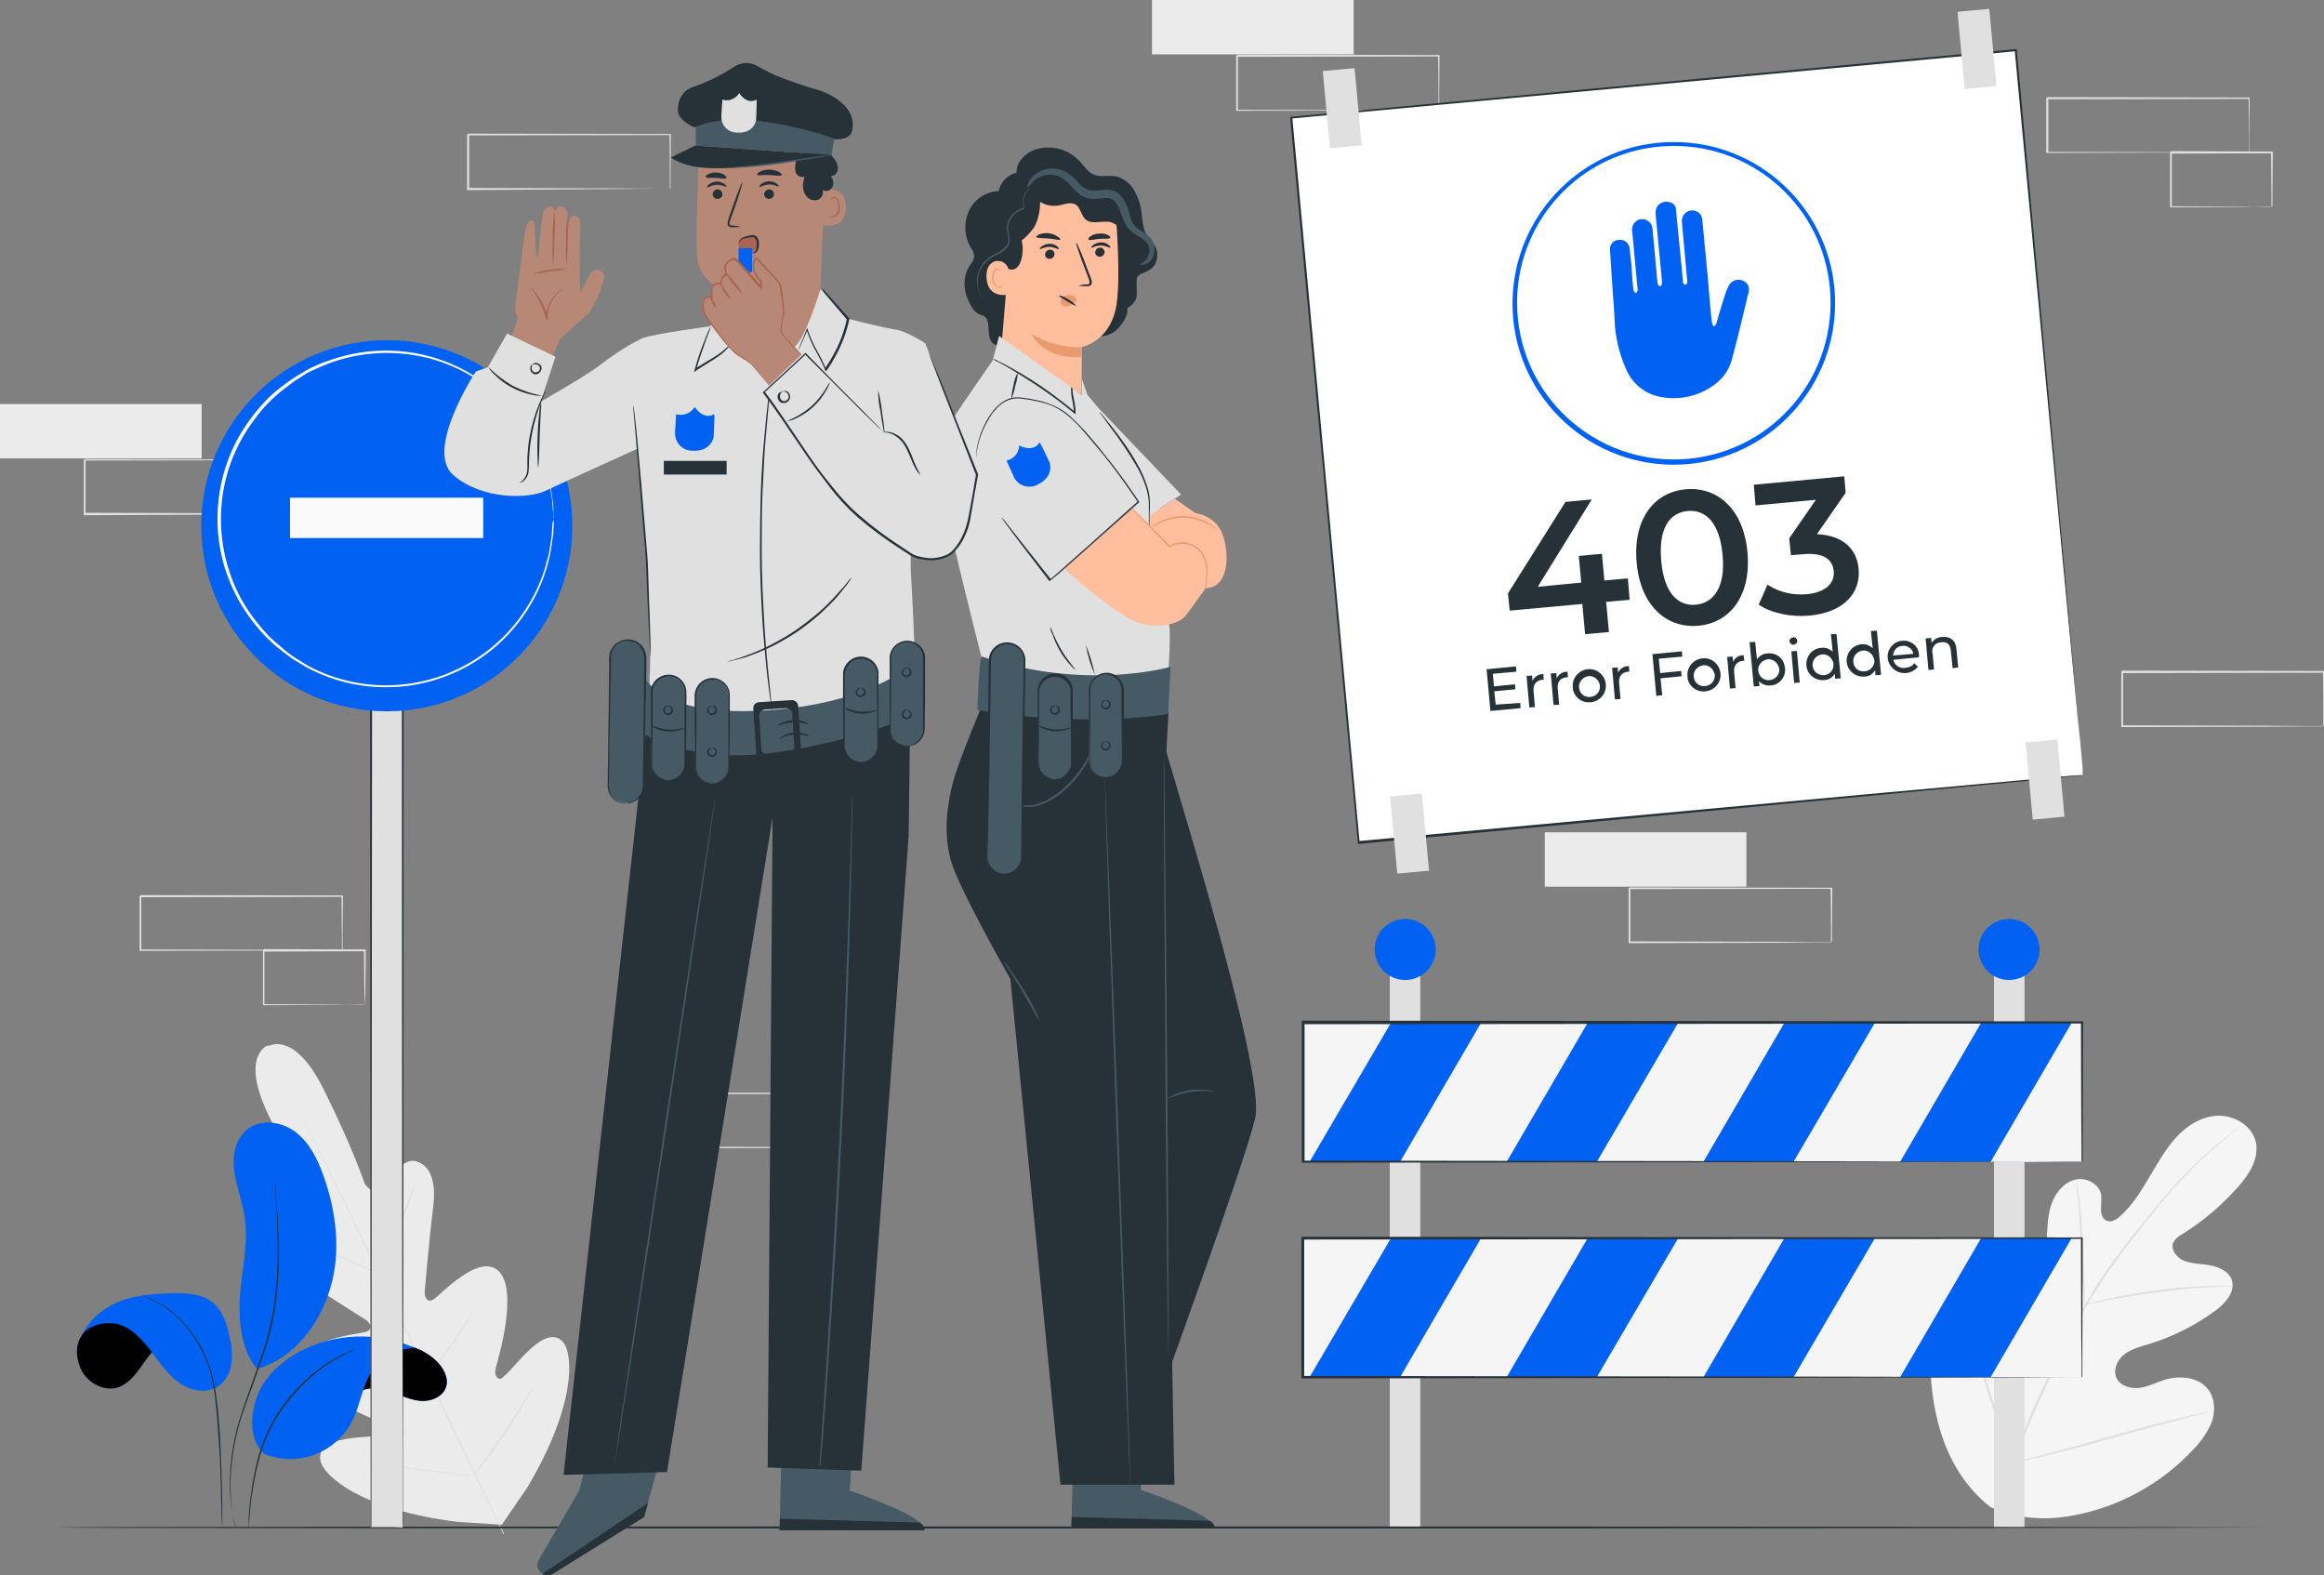 <svg version="1.1" id="Layer_1" xmlns="http://www.w3.org/2000/svg" x="0" y="0" viewBox="0 0 662.7 449.1" xml:space="preserve"><rect x="0" y="0" width="662.7" height="449.1" fill="#808080" stroke="none"/><style>.st0{fill:#e0e0e0}.st1{fill:#ebebeb}.st2{fill:#f5f5f5}.st3{fill:#0061f2}.st5{fill:#263238}.st6{fill:#fff}.st8{fill:#ffbe9d}.st9{fill:#eb996e}.st10{fill:#455a64}.st11{fill:#b78876}.st12{fill:#aa6550}</style><g id="background-complete--inject-36"><path class="st0" d="M662.5 207.1V203c0-2.7 0-6.5-.1-11.4l.2.2-57.5.1.3-.3v15.5l-.2-.3 41 .1 12.1.1h4.1c-.1 0 0 0 .1.1h-4.2l-12 .1-41.2.1h-.2v-15.8l.3-.3 57.5.1h.2v.2c0 4.9-.1 8.8-.1 11.5v3.8c-.2 0-.3.2-.3.3z"/><path class="st1" d="M328.5 0H386v15.5h-57.5z"/><path class="st0" d="M410.2 31.4v-4.1c0-2.7 0-6.5-.1-11.4l.2.2-57.5.1.2-.2v15.5l-.2-.2 41 .1 12.1.1h4.2l.1-.1H406l-12 .1-41.2.1h-.3V15.9l.3-.3 57.5.1h.2v.2c0 4.9-.1 8.8-.1 11.5v3.8c-.1 0-.2.1-.2.2zM97.5 271v-4.1c0-2.7-.1-6.5-.1-11.4l.2.2-57.6.1.3-.3V271l-.2-.3 41 .1 12.1.1h4.2l.1.1-.2-.1h-4l-12 .1-41.2.1h-.3v-15.6l.3-.3 57.5.1h.2v.2c0 4.9-.1 8.8-.1 11.5v3.8c0 .1-.2.2-.2.2z"/><path class="st0" d="M104 286.5v-1.1c0-.8 0-1.8-.1-3.1 0-2.7-.1-6.6-.1-11.3l.2.2-28.8.1c-.2.2.3-.3.2-.3v15.5l-.2-.2 20.6.1 6 .1h2.2c-.1-.1-.3-.1-.5-.1h-1.6l-5.9.1-20.8.1H75v-15.7l.3-.3 28.8.1h.2v.2c0 4.8-.1 8.6-.1 11.4 0 1.3 0 2.3-.1 3.1v.8s-.1.1-.1.3zm537.3-243v-4.1c0-2.7 0-6.5-.1-11.4l.2.2-57.5.1c.1-.1-.3.3.2-.3v15.5l-.3-.2 41 .1 12.1.1h4.4l-.2-.1H637l-12 .1-41.2.1h-.3V28c.5-.5.2-.1.3-.3l57.5.1h.2v.2c0 4.9-.1 8.8-.1 11.5v3.8c-.1 0-.1.1-.1.2z"/><path class="st0" d="M647.7 59v-4.2c0-2.7-.1-6.6-.1-11.3l.2.2-28.8.1.3-.3V59l-.2-.2 20.6.1 6 .1h2c-.1-.1-.3-.1-.4-.1h-1.6l-5.9.1-20.8.1h-.2V43.4l.3-.3 28.8.1h.2v.2c0 4.8-.1 8.6-.1 11.4v3.9c0 .2-.3.3-.3.3z"/><path class="st1" d="M0 115.2h57.5v15.5H0z"/><path class="st0" d="M81.6 146.6v-4.1c0-2.7-.1-6.5-.1-11.4l.2.1-57.5.1c.1-.1-.3.3.2-.3v15.5l-.3-.3 41 .1 12.1.1h4.2c.1.1.2.1.2.2h-4.2l-12 .1-41.3.2h-.2v-15.7l.3-.3 57.6.1h.2v.2c0 4.9-.1 8.8-.1 11.5v3.8c-.2-.1-.2 0-.3.1z"/><path class="st1" d="M440.5 237.3H498v15.5h-57.5z"/><path class="st0" d="M522.1 268.7v-4.1c0-2.7 0-6.5-.1-11.4l.2.2-57.6.1.3-.3v15.5l-.2-.3 41 .1 12.1.1h4.1l.2.1h-4.2l-12 .1-41.2.1h-.3v-15.6l.3-.3 57.6.1h.2v.2c0 4.9-.1 8.8-.1 11.5v3.8c-.2-.1-.2 0-.3.1zm-284.5 58.6v-4.1c0-2.7 0-6.5-.1-11.4l.2.1-57.5.1.3-.3v15.5l-.2-.3 41 .1 12.1.1h4.2c-.2.1-.1.1 0 .2l-.2-.1h-4l-12 .1-41.2.1h-.3v-15.6l.3-.3 57.5.1h.2v.2c0 4.9-.1 8.8-.1 11.5v3.8c-.1.1-.2.1-.2.2zM191 53.8v-4.1c0-2.7 0-6.5-.1-11.4l.2.2-57.6.1.3-.3v15.5l-.2-.2 41 .1 12.1.1h4.3-4.3l-12 .1-41.2.3h-.3V38.4l.3-.3 57.6.1h.2v.2c0 4.9-.1 8.8-.1 11.5v3.8c-.1 0-.1.1-.2.1z"/><path class="st2" d="M567.6 429.7c-16-12.6-18.5-34.4-16.7-53.8.3-3.2.1-6.7 1.8-9.4 1.7-2.8 5.4-4.5 8.2-3 2.3 1.3 3.2 4.1 4.5 6.5 1.6 3.2 4.1 5.9 7.2 7.7 2 1.2 4.5 2 6.6 1 2.9-1.4 3.4-5.2 3.6-8.5l.9-18c.2-3.2.3-6.5 1.5-9.5s3.6-5.7 6.7-6.4 6.8 1.3 7.3 4.5c0 1.3 0 2.7-.1 4 0 1.4.5 2.9 1.8 3.3s2.6-.4 3.6-1.3c3.5-3.1 6-7.1 8.4-11.2 2.4-4 4.7-8.2 7.9-11.6 3.2-3.4 7.6-6 12.2-5.9s9.4 3.1 10.3 7.7-2 9.1-5.1 12.6c-4.6 5.2-9.9 9.7-15.8 13.4-1.1.5-2.1 1.4-2.7 2.5-.8 2.1 1.1 4.4 3.2 5.2 2.4.9 5 .8 7.5 1.3s5.2 1.7 6 4.1c1.1 3.4-1.8 6.7-4.7 8.8-5.7 4.2-12.1 7.4-18.9 9.5-2.4.7-5 1.4-7 2.9s-3.3 4.4-2.3 6.7 4 3.2 6.5 2.9 4.8-1.5 7.2-2.3c4.5-1.4 10.2-.8 12.8 3.2 1.7 2.6 1.7 6.1.6 9.1-1.3 2.9-3.1 5.5-5.3 7.7-7.5 8-17 13.9-27.6 17.1-10.5 3.1-20.1 3.5-30.1-.8"/><path class="st0" d="M573.3 417.8c3.8-10.4 8.3-20.6 13.3-30.5l3.9-7.8c1.3-2.5 2.5-5.1 4-7.5 2.7-4.6 5.6-9.1 8.8-13.4 3-4.1 6-7.9 8.9-11.4 2.9-3.5 5.6-6.8 8.2-9.6 4.1-4.5 8.5-8.7 13.2-12.5 1.7-1.3 3-2.3 3.9-3l1-.8c.1-.1.2-.2.4-.2l-.3.3-1 .8c-.9.7-2.2 1.7-3.8 3.1-4.7 3.9-9 8.1-13.1 12.6-2.6 2.8-5.3 6.1-8.1 9.6s-5.8 7.3-8.8 11.5c-3.2 4.3-6.1 8.7-8.8 13.3-1.4 2.4-2.6 4.9-3.9 7.5l-3.9 7.8c-5 9.9-9.4 20-13.3 30.4"/><path class="st0" d="M594.6 372c-.1-.5-.2-.9-.2-1.4-.1-.9-.2-2.2-.4-3.8-.3-3.2-.5-7.7-.7-12.7s-.5-9.4-.8-12.6c-.2-1.6-.3-2.9-.4-3.8-.1-.5-.1-.9-.1-1.4.2.4.3.9.3 1.4.2.9.4 2.2.6 3.8.4 3.2.8 7.7 1 12.6.2 5 .4 9.3.5 12.7.1 1.5.1 2.8.2 3.8v1.4zm41.9-5.3c-.5.1-1.1.1-1.7.1-1.1 0-2.6.1-4.5.2-3.8.2-9.1.6-14.9 1.4s-11 1.7-14.8 2.4c-1.9.4-3.4.7-4.4.9-.5.2-1.1.3-1.6.3.5-.2 1-.4 1.6-.5 1-.3 2.5-.7 4.4-1.1 3.7-.9 9-1.8 14.8-2.6 5-.7 9.9-1.1 14.9-1.2 1.9-.1 3.5 0 4.5 0 .6-.1 1.1 0 1.7.1zM573.8 417c-.1-.2-.2-.3-.3-.5l-.5-1.5c-.5-1.3-1.3-3.3-2.1-5.7-1.7-4.9-3.9-11.7-6.2-19.2-2.3-7.5-4.4-14.4-6-19.2-.8-2.4-1.5-4.3-1.9-5.8-.2-.6-.4-1.1-.5-1.6-.1-.2-.1-.4-.2-.6.1.2.2.3.3.5.2.4.4.9.6 1.5.5 1.3 1.3 3.3 2.1 5.7 1.7 4.9 3.9 11.7 6.2 19.2 2.3 7.5 4.4 14.3 6 19.2.8 2.4 1.5 4.3 1.9 5.8.2.6.4 1.2.5 1.6.1.2.1.4.1.6zm56.2-14.5c-.2.1-.4.2-.6.2l-1.6.4-6 1.6c-5.1 1.3-12.1 3.2-19.8 5.4s-14.7 4-19.8 5.2c-2.5.6-4.6 1.1-6.1 1.4l-1.7.3c-.2.1-.4.1-.6.1.2-.1.4-.2.6-.2l1.6-.4 6-1.6c5.1-1.3 12.1-3.2 19.8-5.4s14.7-4 19.8-5.2c2.5-.6 4.6-1.1 6.1-1.4l1.7-.3c.2-.1.4-.1.6-.1z"/><path class="st1" d="M76.4 298s-8.1 2.8.2 20c8.2 17.2 14 25.8 14 25.8s1.4 4-1.9 4.5-10.6-.8-12.2 3.2c-1.6 4 1.3 8.2 7.4 11.9 6.1 3.7 19.2 12.2 20.4 12.9 1.2.8 2.3 2.6.1 3.4-2.2.7-18.7 2-17.6 9.8 1.1 7.8 19.8 15.2 21.8 16 2 .9 2.5 1.7 2.3 2.9s-5.8 1-10.5 1.6c-4.7.6-10 2-9 6.5s11.9 14 39 17.4l12.7.8 7.2-10.5c14-23.5 13.2-38 10.3-41.5-2.9-3.5-7.3-.2-10.6 3.1-3.3 3.3-6.7 7.8-7.7 7.3s-1.4-1.4-.8-3.6c.6-2.1 6.3-21.4.8-27-5.5-5.6-16.6 6.6-18.6 7.9-1.9 1.3-2.7-.7-2.6-2.1s1.5-17 2.4-24-.5-11.9-4.8-13.2c-4.1-1.2-7.6 5.4-10 7.7-2.4 2.3-4.7-1.3-4.7-1.3s-3.2-9.8-11.7-26.9-15.8-12.3-15.8-12.3"/><path class="st0" d="M143.6 437.5c-6.2-12.6-16.9-35.1-26.1-54.4-9.3-19.3-17.6-36.7-23.8-49.3l-7.3-14.9-2-4.1c-.2-.5-.4-.8-.5-1.1s-.2-.4-.2-.4.1.1.2.4l.5 1c.5.9 1.2 2.3 2 4 1.8 3.5 4.3 8.6 7.4 14.8 6.2 12.6 14.6 30 23.9 49.3 9.3 19.3 19.9 41.8 26 54.4"/><path class="st0" d="M86.5 353.8l.9.3c.6.2 1.4.5 2.3.9 2 .8 4.6 1.9 7.6 3.2l7.5 3.4 2.3 1c.3.1.6.2.8.4-.3-.1-.6-.1-.9-.3-.6-.2-1.4-.5-2.3-.9-1.9-.8-4.6-2-7.6-3.3l-7.5-3.3-2.3-1c-.2-.1-.5-.2-.8-.4zm22.3 8.4c-.1 0 2-5.7 4.7-12.5 2.7-6.9 5-12.5 5.1-12.4s-2 5.7-4.7 12.6c-2.8 6.8-5 12.4-5.1 12.3zm12.9 30.3c.1-.3.3-.5.5-.8l1.6-2c1.3-1.7 3.1-4.1 5-6.7 1.9-2.7 3.5-5.2 4.7-7l1.4-2.1c.2-.3.3-.5.5-.8-.1.3-.2.6-.4.8-.3.5-.7 1.3-1.3 2.2-1.1 1.8-2.7 4.4-4.6 7-1.9 2.7-3.7 5-5.1 6.7-.7.8-1.2 1.5-1.7 1.9-.2.3-.4.6-.6.8zm-21.9-3.2h.9l2.3.2c2 .2 4.7.6 7.7 1s5.7.8 7.7 1.1l2.3.4c.3 0 .6.1.8.2h-.9l-2.3-.2c-2-.2-4.7-.6-7.7-1s-5.7-.8-7.7-1.1l-2.3-.4c-.2 0-.5-.1-.8-.2zm8 28.2c.4 0 .7 0 1.1.1l3 .3c2.5.3 6 .7 9.9 1.2 3.9.5 7.3.9 9.9 1.3l3 .4c.4 0 .7.1 1.1.2-.4 0-.7 0-1.1-.1l-3-.3c-2.5-.3-6-.7-9.9-1.2-3.9-.5-7.4-.9-9.9-1.3l-3-.4c-.4-.1-.7-.1-1.1-.2zm27.3 3.2c.2-.4.4-.7.6-1l1.9-2.6c1.6-2.2 3.8-5.3 6.1-8.7 2.3-3.5 4.3-6.6 5.8-9l1.7-2.7c.2-.4.4-.7.7-1-.2.4-.3.7-.5 1.1-.4.7-.9 1.6-1.6 2.8-1.4 2.3-3.4 5.6-5.7 9-2.3 3.4-4.5 6.5-6.2 8.7-.8 1.1-1.5 2-2 2.5-.3.2-.5.5-.8.9z"/></g><g id="Plant--inject-36"><path class="st3" d="M73.2 390.2c-4.7-5.6-5.3-14.5-4.7-21.8.7-7.3 2.4-14.6 1.2-21.8-.7-4.3-2.3-8.4-2.9-12.6-.6-4.3.2-9.1 3.6-11.9 3.8-3.2 9.8-2.4 13.8.6s6.3 7.7 8 12.4c3.7 10.3 5.1 21.7 2 32.1s-10.2 19.9-20.6 23m24.7 12.6c.8-2.7 2.4-5.3 5-6.4 2.6-1.1 5.8-.5 8.5.5s5.4 2.3 8.3 2.5c2.9.2 6.2-1.2 7.1-4 .8-2.6-.8-5.4-2.7-7.3-6.9-6.6-17.7-6.4-24.3.5-1.7 1.8-3 3.9-3.9 6.3"/><path d="M98.3 402.8c.8-2.7 2.4-5.3 5-6.4 2.6-1.1 5.8-.5 8.5.5s5.4 2.3 8.3 2.5c2.9.2 6.2-1.2 7.1-4 .8-2.6-.8-5.4-2.7-7.3-6.9-6.6-17.7-6.4-24.3.5-1.7 1.8-3 3.9-3.9 6.3"/><path class="st3" d="M75.3 414.5c-4.3-4-4-11.1-1.9-16.6 2.1-5.5 6.8-9.7 11.9-12.5 10.3-5.4 22.4-5.8 33-1.1-5.2.2-10 3-12.7 7.4-2.3 3.9-2.9 8.6-4.8 12.7-4.5 9.7-15.7 14.1-25.5 10.1"/><path class="st5" d="M70.9 435.8v-2.4c0-1.6.2-3.9.6-6.8.4-3.3 1-6.6 1.8-9.9 1-4 2.5-7.9 4.5-11.5 3.7-6.5 8.9-12.1 15.1-16.3 1.2-.8 2.3-1.4 3.3-2 1-.6 1.9-1 2.6-1.3l1.7-.7c.2-.1.4-.2.6-.2l-.6.3-1.6.8c-.7.4-1.6.8-2.6 1.4s-2.1 1.2-3.2 2c-6.1 4.2-11.2 9.8-14.9 16.2-4.3 7.6-5.5 15.5-6.4 21.1-.4 2.8-.6 5.1-.7 6.7-.1.8-.1 1.4-.1 1.8 0 .4 0 .6-.1.8z"/><path class="st3" d="M29.9 374.8c-8.7 5.3-8.7 10.1-7.2 14.6 1.5 4.5 6.8 7.7 11.3 6 2.5-1 4.3-3.1 5.9-5.3 1.6-2.2 3-4.5 5.2-6.1 2.2-1.6 5.3-2.2 7.5-.6"/><path d="M29.9 374.8c-8.7 5.3-8.7 10.1-7.2 14.6 1.5 4.5 6.8 7.7 11.3 6 2.5-1 4.3-3.1 5.9-5.3 1.6-2.2 3-4.5 5.2-6.1 2.2-1.6 5.3-2.2 7.5-.6"/><path class="st3" d="M23.5 380.5c2.3-3.2 7.9-4.1 11.5-2.5s6.2 4.7 8.5 7.8 4.6 6.4 7.8 8.6c3.2 2.2 7.8 3 11 .8 2.1-1.5 3.4-3.9 3.7-6.5.3-2.5.1-5.1-.5-7.6-.8-3.7-2-7.5-4.9-9.8-3.3-2.6-7.8-2.7-12-2.6-4.8.2-9.6.5-14.1 2.2-4.6 1.7-9.2 5.3-11 9.6"/><path class="st5" d="M63.4 435.4c0-.2-.1-.5-.1-.8 0-.5 0-1.3-.1-2.2-.1-1.9-.1-4.6-.2-8s-.2-7.4-.5-11.8-.6-9.3-1.2-14.4c-.3-2.5-.8-4.9-1.4-7.3-.7-2.2-1.6-4.3-2.7-6.4-1.8-3.5-4.2-6.6-7-9.3-2-1.8-4.2-3.3-6.6-4.4-.7-.3-1.3-.6-2-.9-.2-.1-.5-.2-.7-.3.2.1.5.1.7.2.7.2 1.3.5 2 .8 2.4 1.1 4.7 2.6 6.7 4.4 2.9 2.7 5.4 5.9 7.2 9.4 1.1 2.1 2 4.2 2.7 6.5.7 2.4 1.2 4.9 1.5 7.4.7 5.1 1 10 1.2 14.4s.3 8.5.4 11.8.1 6.1.1 8v2.2c0 .2-.1.5 0 .7zm3.9 0s0-.1-.1-.2l-.2-.7c-.2-.7-.4-1.6-.7-2.9-.6-3.6-.9-7.2-.7-10.8.2-5.4 1.1-10.7 2.6-15.8 1.8-5.8 4.2-12 6.4-18.5 2.1-6.2 3.5-12.6 4.1-19.1.5-5.3.6-10.7.4-16-.1-4.6-.4-8.2-.5-10.8-.1-1.2-.1-2.2-.2-2.9v-1.1.3c0 .2 0 .5.1.8.1.7.2 1.7.2 2.9.2 2.5.5 6.2.7 10.8.3 5.4.2 10.7-.3 16-.6 6.6-1.9 13-4.1 19.2-2.2 6.6-4.7 12.8-6.5 18.5-1.5 5.1-2.4 10.4-2.7 15.7-.2 3.6 0 7.2.5 10.8.2 1.2.4 2.2.6 2.9.1.3.1.5.2.7.2.1.2.1.2.2z"/></g><g id="Fence--inject-36"><path class="st0" d="M396.3 276.2h8.7v159.4h-8.7z"/><path class="st3" d="M409.4 270.7c0 4.8-3.9 8.7-8.7 8.7s-8.7-3.9-8.7-8.7c0-4.8 3.9-8.7 8.7-8.7 4.8 0 8.7 3.9 8.7 8.7z"/><path class="st0" d="M568.6 276.2h8.7v159.4h-8.7z"/><path class="st3" d="M581.6 270.7c0 4.8-3.9 8.7-8.7 8.7s-8.7-3.9-8.7-8.7 3.9-8.7 8.7-8.7c4.8 0 8.7 3.9 8.7 8.7zm-210.1 20.8h222.1v39.7H371.5z"/><path class="st2" d="M396.7 291.5l-.4.7-22.9 39.1h-1.9v-39.8zm56.1 0l-23.2 39.8h-30.4l9.2-15.8 14-24zm56.1 0l-23.2 39.8h-30.4l23.3-39.8zm56.1 0l-23.2 39.8h-30.4l23.3-39.8zm28.6 0v39.8h-26l23.2-39.8z"/><path class="st3" d="M371.5 352.9h222.1v39.7H371.5z"/><path class="st2" d="M396.7 352.9l-.4.7-22.9 39.1h-1.9v-39.8zm56.1 0l-23.2 39.8h-30.4l9.2-15.8 14-24zm56.1 0l-23.2 39.8h-30.4l23.3-39.8zm56.1 0l-23.2 39.8h-30.4l23.3-39.8zm28.6 0v39.8h-26l23.2-39.8z"/><path class="st5" d="M593.6 331.3v-2.7c0-1.8 0-4.4-.1-7.7 0-6.8-.1-16.7-.1-29.3l.2.2-222 .2.4-.4v39.7l-.4-.4 158.1.2 46.9.1 12.7.1h4.3c0-.1-.3-.1-1-.1h-15.8l-46.8.1-158.4.2h-.4V291h.5l222.1.2h.2v.2c0 12.7-.1 22.7-.1 29.5v9.7c0 .5-.3.7-.3.7zm0 61.4V390c0-1.8 0-4.3-.1-7.7 0-6.8-.1-16.7-.1-29.3l.2.2-222.1.2.4-.4v39.7l-.4-.4 158.1.2 46.9.1h16-3.2l-12.6.1-46.8.1-158.4.2h-.4v-40.4h.5l222.1.2h.2v.2c0 12.7-.1 22.7-.1 29.5v9.7c0 .5-.2.5-.2.5z"/></g><path class="st5" d="M644.2 435.5c0 .1-140.5.3-313.8.3s-313.8-.1-313.8-.3 140.5-.3 313.8-.3 313.8.2 313.8.3z" id="Floor--inject-36"/><g id="Sign--inject-36"><path class="st0" d="M105.7 192.7h9.1v242.8h-9.1z"/><path class="st5" d="M114.8 435.5v-19.1c0-12.2 0-29.9-.1-51.9 0-43.8-.1-104.5-.1-171.9l.3.3h-9.1l.3-.3c-.1 117-.2 215.3-.2 242.8l-.1-.1h6.9c1.5.2 2.2.2 2.1.2l-2.1-.1h-7v-.1c0-27.5-.1-125.8-.2-242.8v-.3h9.6v.3c0 67.5-.1 128.3-.1 172.1 0 21.9-.1 39.6-.1 51.8V434c0 .8-.1 1.5-.1 1.5z"/><circle class="st3" cx="110.3" cy="149.9" r="52.9"/><path class="st6" d="M157.9 147.9c-.1-.3-.1-.5-.1-.8 0-.6-.1-1.3-.2-2.3 0-.5-.1-1.1-.1-1.7s-.2-1.3-.3-2c-.2-1.7-.5-3.3-1-4.9a45 45 0 00-5.3-12.6c-3.1-5.2-7.2-9.8-12.1-13.4-5.9-4.5-12.7-7.5-19.9-8.8-8.3-1.5-16.9-.8-24.8 2.1-2.1.8-4.2 1.7-6.2 2.7-1 .5-1.9 1.2-2.9 1.8-1 .6-1.9 1.3-2.8 2-1.9 1.4-3.7 2.9-5.4 4.6-1.7 1.7-3.2 3.5-4.6 5.5-2.9 3.9-5.2 8.3-6.8 13-3.2 9.7-3.2 20.1 0 29.8 1.5 4.7 3.8 9.1 6.7 13 1.4 1.9 3 3.8 4.6 5.5 1.7 1.6 3.5 3.1 5.3 4.6.9.7 1.9 1.4 2.9 2 1 .6 1.9 1.2 2.9 1.8 22.3 11.9 49.9 4.2 62.9-17.4a45 45 0 005.3-12.6c.5-1.6.8-3.3 1-4.9.1-.7.2-1.4.3-2 .1-.6.1-1.2.1-1.7.1-1 .1-1.7.2-2.3.2-.4.3-.7.3-1v.8c0 .6 0 1.3-.1 2.3 0 .5 0 1.1-.1 1.7s-.2 1.3-.3 2c-.2 1.7-.5 3.3-.9 4.9-1.1 4.5-2.8 8.8-5.2 12.8-7 11.9-18.7 20.1-32.3 22.7-8.4 1.6-17.2.9-25.2-2-2.2-.8-4.2-1.7-6.3-2.8l-3-1.8c-1-.6-2-1.3-2.9-2-3.9-2.8-7.4-6.3-10.2-10.2-3-4-5.3-8.5-6.9-13.2-3.3-9.8-3.3-20.5 0-30.4 1.6-4.8 3.9-9.2 6.9-13.2 1.4-2 3-3.8 4.7-5.6 1.7-1.7 3.5-3.2 5.5-4.6.9-.7 1.9-1.4 2.9-2l3-1.8c2-1.1 4.1-2 6.3-2.7 8.1-2.9 16.8-3.6 25.2-2 13.5 2.6 25.3 10.9 32.3 22.7 2.4 4 4.1 8.3 5.2 12.8.4 1.6.7 3.3.9 5 .1.7.2 1.4.3 2s0 1.2.1 1.7c0 1 0 1.7.1 2.3v.6z"/><path fill="#fafafa" d="M82.7 141.9h55.1v11.5H82.7z"/></g><g id="character-2--inject-36"><path class="st5" d="M308.5 98.1c-1.3.1.4 2.9-.9 3.1-1.6.3-3.2-.9-4.2-2.3s-1.7-3-2.9-4.1c-1.6-1.5-4-1.8-6.1-2.5-8.9-3-13.6-12.7-10.6-21.6.3-.8.6-1.5 1-2.2l7.3-14.9c-2.3-1.4-2.8-4.8-1.6-7.1 1.4-2.4 3.8-3.9 6.5-4.3 3.9-.6 7.9.7 10.6 3.5 1.5 1.5 2.6 3.5 4.6 4.2 1.7.6 3.7.1 5.5.3 2.5.4 4.6 2 5.8 4.2 1.2 2.2 1.9 4.5 2.1 7 .3 2.2.4 4.7 2 6.4 0 0 2.4 2.2 2.4 4.7 0 5.8-5.5 4.7-5.8 6.8-.5 4.1 1.3 6.1-2.8 8.6 0 0 .7 1.8-2 5.1s-5.7 2.8-5.7 2.8l-5.2 2.3z"/><path class="st8" d="M287.3 57.2c-2 .2-3.4 1.9-3.4 3.8l2.3 50.9c.1 6 8.9 9.4 15.4 9.2 6.5-.1 6.7-3.3 6.8-9.1.1-9.6.1-13.1.1-13.1s8.2-1.4 9.9-12.1c.8-5.3.5-14.1.1-21.2-.4-6.4-4.7-14.3-11.1-13.6l-20.1 5.2z"/><path class="st5" d="M315 71.8c0 .7-.6 1.4-1.3 1.4-.7.1-1.4-.5-1.4-1.2s.6-1.4 1.3-1.4c.7-.1 1.3.5 1.4 1.2z"/><path class="st5" d="M316.6 70.6c-.2.2-1.2-.6-2.7-.6s-2.6.8-2.7.6.1-.4.6-.8c.6-.4 1.4-.7 2.2-.7.8 0 1.5.2 2.1.7.5.4.6.7.5.8zm-15.9 1.8c0 .7-.6 1.4-1.3 1.4-.7.1-1.4-.5-1.4-1.2s.6-1.4 1.3-1.4c.7-.1 1.4.4 1.4 1.2 0-.1 0 0 0 0zm1.2-1.4c-.2.2-1.2-.6-2.7-.6s-2.6.8-2.7.6.1-.4.6-.8c.6-.4 1.4-.7 2.2-.7.8 0 1.5.2 2.1.7.5.4.6.7.5.8zm5.6 10.5c.8-.3 1.6-.4 2.4-.4.4 0 .7-.1.8-.4 0-.4-.1-.8-.2-1.1-.4-.9-.7-1.9-1.1-2.9-1.6-4.1-2.7-7.4-2.5-7.5s1.6 3.2 3.1 7.3c.4 1 .7 2 1.1 2.9.2.5.3 1 .2 1.5-.1.3-.3.5-.6.6-.2.1-.4.1-.6.1-1 0-1.8 0-2.6-.1z"/><path class="st9" d="M308.5 99c-5.1.1-10.1-1.2-14.4-3.8 0 0 3.6 7.6 14.4 6.5V99zm-1.6-13.9c-.6-.7-1.5-1.1-2.4-1-.7.1-1.3.4-1.7.9-.4.5-.5 1.2-.1 1.8.5.5 1.3.7 2 .5.7-.2 1.3-.6 1.9-1.1.2-.1.3-.3.4-.4 0-.3 0-.5-.1-.7"/><path class="st5" d="M302.3 68.3c-.2.3-1.6-.2-3.4-.3s-3.2-.1-3.4-.4c-.1-.2.3-.5.9-.8 1.7-.6 3.6-.4 5.1.6.7.4 1 .8.8.9zm14.3-.5c-.3.4-1.6.2-3.1.3s-2.8.6-3.1.2c-.1-.2 0-.5.5-.9.7-.5 1.6-.8 2.5-.8.9-.1 1.7 0 2.5.4.6.3.8.6.7.8zm-23.4-16.5c0 2.2 1 4.2 2.6 5.7 1.7 1.4 3.9 1.9 6 1.6 1.6-.3 3.5-1.1 4.9-.3s1.6 3.2 2.9 4.3c1.9 1.6 4.9.1 7.3.8 1.9.6 3 2.3 4.3 3.8s3.1 2.9 4.9 2.3c-.1-1.7-.3-3.3-.7-4.9-.5-1.6-1.4-3-2.8-4-.8-.5-1.7-.8-2.4-1.4-1.5-1.2-1.9-3.4-2.9-5.1-1.3-2.3-3.6-3.8-6.1-4.1-2.1-.2-4.3.4-6.4-.1-1.5-.4-2.9-1.4-4.4-1.7-3-.6-5.8 1.6-8 3.7"/><path class="st5" d="M287.6 74.5c-.6.3-.9 1-.6 1.6.2.4.6.7 1 .7 3.6.8 4.1-6.2 3.3-8.2 1.4-1.1 2.6-2.4 3.6-3.8 1.2-2.2 1.7-4.8 1.7-7.3 1.3.1 6.9-1.8 6.3-1.9-1.4-.4-4.1-1.3-4.8-2.4-1.5-2.6-4.2-4.1-7.2-4.1-3 .2-5.5 2.4-6.1 5.4-3.6.1-6.8 2.2-8.4 5.4-1.6 3.3-1.5 7.3.3 10.5.6.8 1 1.6 1.1 2.6 0 1.2-.9 2.1-1.5 3.1-1.7 2.7-1.6 6.4-.3 9.3s2.2 4 4.1 4.5c3.7 1.2-.6 8.7 5.5 8.7"/><path class="st8" d="M287.7 77.4c-.1-1.7-1.5-3.1-3.3-3-.5 0-.9.1-1.3.4-1.1.6-1.9 1.9-1.8 4.3.3 6.5 6.7 4.9 6.7 4.7s-.1-3.7-.3-6.4z"/><path class="st9" d="M285.9 81.4s-.1.1-.3.2c-.3.1-.6.1-.9.1-.9-.5-1.4-1.4-1.4-2.4 0-.6 0-1.1.2-1.6.1-.4.4-.7.8-.9.3-.1.6 0 .7.3.1.2.1.3.1.3s.1-.1.1-.4c0-.2-.1-.3-.3-.4-.2-.1-.4-.2-.6-.1-.5.1-1 .5-1.1 1-.2.6-.4 1.2-.3 1.8 0 1.2.7 2.2 1.8 2.7.3.1.7 0 1-.2.2-.3.3-.4.2-.4z"/><path class="st10" d="M293.9 53.8c-.5.3-1 .6-1.3 1.1-.7 1.4-.9 3-.5 4.5v.2h-.1c-1.9.5-3.4 1.9-4.2 3.7-.2.5-.3 1-.3 1.6 0 .6.1 1.1.2 1.7.1.6.2 1.2.2 1.8 0 .7-.1 1.3-.5 1.9-.8 1.1-2 1.9-3.2 2.4-1.1.5-2.1 1.2-3 2-1.5 1.4-2.3 3.4-2.4 5.4-.1 1.4.2 2.8.9 4 .4.9.8 1.3.8 1.3l-.3-.3c-.2-.3-.5-.6-.6-1-1.8-3.2-1.2-7.2 1.4-9.8.9-.9 2-1.6 3.1-2.1 1.2-.5 2.2-1.3 3-2.3.7-1 .4-2.3.2-3.4-.1-.6-.2-1.2-.2-1.8 0-.6.2-1.2.4-1.7.8-1.9 2.5-3.3 4.5-3.8l-.1.2c-.4-1.6-.2-3.3.6-4.7.3-.3.6-.6 1-.8.1 0 .3-.1.4-.1z"/><path class="st5" d="M306.8 87.2c-.9-.3-1.7-.8-2.5-1.3-1.3-.8-2.4-1.4-2.3-1.6s1.3.2 2.6 1 2.3 1.8 2.2 1.9z"/><path class="st10" d="M325.2 75.4c-.1-.2.7-.4 1.5-1.3.5-.5.8-1.2 1-1.9.2-.9 0-1.8-.4-2.6-.7-1-1.6-1.7-2.6-2.2-.7-.4-1.4-.8-2-1.3-.7-.6-1.3-1.3-1.8-2.2-.9-1.6-1.2-3.4-1.9-4.8-.3-.7-.7-1.3-1.2-1.8s-1-.7-1.7-.8c-1.4-.2-3.3.5-5.6.1-1-.2-2-.7-2.9-1.4-.7-.6-1.3-1.2-1.9-1.8-.9-1.1-2-2.1-3.1-2.8-1-.6-2.2-.8-3.4-.8-1.8.1-3.5.8-4.7 2.1-.9.9-1.3 1.6-1.5 1.5s-.1-.9.7-2.1c.5-.8 1.2-1.4 1.9-1.9 1-.7 2.2-1.2 3.4-1.3 1.5-.2 3.1.1 4.5.7 1.5.8 2.8 1.8 3.8 3.1.9 1.1 2.2 2 3.6 2.4.8.1 1.5.1 2.3 0 1-.2 2.1-.2 3.1-.2 1.2.1 2.4.7 3.2 1.6.7.8 1.3 1.7 1.7 2.7.8 1.8 1 3.5 1.6 4.8.3.6.7 1.1 1.1 1.5.5.4 1.1.9 1.7 1.2.6.4 1.2.9 1.8 1.3.6.5 1 1.1 1.4 1.8.5 1.2.6 2.6.1 3.9-.3.9-.9 1.7-1.7 2.2-1.1.6-2 .5-2 .3z"/><path class="st0" d="M284.9 95.8l-1.8 6.9s-9.2 13.3-10.6 15.5-4.7 10.6-5.1 14.7 14.3 62 14.3 61.4 42.4 12 42.4 12l8.6-7.8s1.5-18.9.6-20.5-.9-26.6-3.1-35.7-20.1-29.7-20.1-29.7l-1.6-4.5v4.5l-23.6-16.8z"/><path class="st0" d="M280.6 123.4c-3 6.4-2.3 14 1.9 19.8 6.7 9.2 16.3 22.2 17 22.2 1.2 0 24.9-21.9 24.9-21.9s-13.2-20.6-20-25.2c-3.2-2.1-13.3-6.2-17.7-3.9-1.9.9-4.2 4.9-6.1 9z"/><path class="st5" d="M288.5 113.6c-.2 0 0-1.8.5-3.8.2-1.3.6-2.5 1.2-3.6 0 1.3-.3 2.6-.7 3.8-.2 1.2-.6 2.4-1 3.6z"/><path class="st5" d="M308.5 112.5c-.3-.1-.5-.3-.8-.4l-2.1-1.4.2-.1c0 1 .2 2.1.4 3.1.3 1.3.5 2.6.5 3.9v.5l-.4-.3c-2-1.6-4.3-3.5-6.9-5.3-4.3-3.1-8.4-5.6-11.4-7.4-1.5-.9-2.7-1.6-3.6-2-.5-.2-.9-.5-1.3-.8.5.1 1 .3 1.4.6.9.4 2.1 1 3.7 1.9 4 2.2 7.8 4.6 11.5 7.3 2.6 1.9 4.9 3.7 6.9 5.4l-.4.2c0-1.3-.2-2.6-.5-3.9-.2-1-.3-2.1-.3-3.1v-.3l.2.2 2 1.5c.4 0 .6.2.9.4z"/><path class="st8" d="M303.5 162zm38.6-4.8c-2.8-1.8-7.5-.6-7.5-.6L323 144.8 303.5 162c2 2.4 15.9 13.9 21 15.5 5.5 1.8 11.7.7 13.8-2.2s5.3-7.3 5.3-7.3 1.3-9.1-1.5-10.8z"/><path class="st8" d="M335 142.2l5.9 4.1s5.4.6 7.5 5.5 2.6 15.7-4.6 15.9l-16-11.7v-9l7.2-4.8z"/><path class="st9" d="M346.8 150.9c0 .1-.9-.7-2.5-1.5-4.1-2.2-9.1-2.4-13.3-.4-1.6.7-2.5 1.4-2.6 1.3s.2-.2.6-.5c.6-.4 1.2-.8 1.8-1.1 4.3-2.2 9.5-2 13.7.4l1.8 1.2c.3.4.5.6.5.6z"/><path class="st0" d="M330.2 145.3l6.6-4.3-23.3-24.4z"/><path class="st5" d="M285.5 147.4l.3.3.8.9 2.8 3.6 10.3 13h-.3c.9-.7 1.8-1.5 2.7-2.3s1.9-1.6 2.8-2.5c1.9-1.7 4-3.5 6.1-5.4l13.5-12.1v.3c-1.2-1.8-2.5-3.6-3.8-5.5-2.5-3.5-5.1-6.9-7.8-10.1-1.3-1.6-2.6-3.1-3.9-4.6-1.2-1.5-2.6-2.8-4-4.1-1.4-1.2-2.9-2.2-4.5-3-1.6-.7-3.2-1.2-4.9-1.5-1.6-.4-3.2-.6-4.8-.8-1.5-.1-2.9.2-4.2.9-1.2.7-2.2 1.6-3 2.6-.8.9-1.4 1.9-2 3-1 1.7-1.7 3.4-2.3 5.3-.4 1.2-.6 2.4-.8 3.6-.1.4-.1.7-.1 1 0 .1 0 .2-.1.3.1-1.7.3-3.3.8-4.9.5-1.9 1.3-3.7 2.2-5.4.6-1.1 1.3-2.1 2-3 .9-1.1 1.9-2 3.1-2.7 1.3-.8 2.9-1.1 4.4-1 1.6.2 3.2.4 4.8.8 1.7.3 3.4.9 5 1.6 1.7.8 3.3 1.8 4.6 3 1.4 1.3 2.8 2.7 4.1 4.1 1.3 1.5 2.6 3 3.9 4.6 2.6 3.2 5.2 6.5 7.8 10.1 1.3 1.9 2.6 3.7 3.8 5.5l.1.2-.2.1-13.6 12.1-6.1 5.4c-1 .9-1.9 1.7-2.8 2.5l-2.8 2.3-.2.1-.1-.2-10.1-13.2-2.7-3.7-.7-1c.1 0 0-.1-.1-.2z"/><path class="st9" d="M343.5 168s.1-.5.3-1.4c.1-.5.1-1.1.1-1.7 0-.7.1-1.4.1-2.2 0-1.9-.6-3.8-1.7-5.3-1.5-1.8-3.9-2.6-6.2-2.3-.9.1-1.7.4-2.4.9l-.2.1-.1-.1c-3.1-3.2-5.8-6-7.8-8l-2.3-2.4c-.3-.3-.6-.6-.8-.9.3.2.6.5.9.8l2.4 2.3c2 2 4.8 4.7 7.9 7.9h-.3c.8-.5 1.7-.9 2.6-1 2.5-.4 5 .5 6.6 2.5 1.2 1.6 1.8 3.6 1.7 5.6 0 .9-.1 1.6-.1 2.2 0 .9-.2 1.9-.5 2.7-.2.1-.2.3-.2.3z"/><path class="st5" d="M313.5 117.4c.4.3.7.7 1 1.1.6.7 1.4 1.8 2.5 3.1 2.7 3.4 5.2 6.9 7.3 10.7 1.2 2.1 2.2 4.3 2.9 6.6.6 1.9.8 3.8.7 5.8-.1 1.6-.1 2.9-.1 3.9 0 .5 0 1-.1 1.4-.1-.5-.1-1-.1-1.4v-3.9c.1-1.9-.2-3.8-.8-5.7-.7-2.2-1.7-4.4-2.9-6.4-2.2-3.7-4.6-7.3-7.2-10.7-.9-1.3-1.7-2.3-2.3-3.2-.4-.5-.7-.9-.9-1.3zm-14 61.4c.1-.1 1.1 3 3.1 6.4s4.2 5.7 4.1 5.8c-.6-.4-1.1-.9-1.5-1.4-2.3-2.5-4-5.5-5.1-8.8-.4-.6-.6-1.3-.6-2zm12.7 13.6c-1.2-2.8-2.1-5.7-2.6-8.6 1.1 2.7 2 5.6 2.6 8.6z"/><path class="st3" d="M296.4 126.2c.2-.3 2.9 5.7 2.9 5.7s1.4 3.9-3.3 6.2c-2.4 1.4-5.5.5-6.8-1.9-.1-.2-.2-.3-.2-.5l-2-4.4c2.1-.4 3.6-2.2 3.6-4.3 0 0 3.9 2.2 5.8-.8z"/><path class="st10" d="M326.7 403.8l-1.4 21s20.9 6.9 21 10.8l-40.8.2.8-32.8 20.4.8z"/><path class="st5" d="M305.5 435.8l.1-3.3 39.4 1.1c.8.4 1.4 1.3 1.5 2.2h-41zm25.9-198.7l1.8-34.2-53.1-1.9s-6.8 16-8.4 22.2c-1.6 6.2-2.7 14.2-.6 22s17 33.9 17 33.9l14.3 144.2h32.5l-3.5-186.2z"/><path class="st5" d="M331.1 208.8c.4 3.9 30.2 96.1 26.8 110.1-3.4 14-27.5 80-27.5 80l.7-190.1z"/><path class="st10" d="M331.9 215c.1 0 .5 38.6.9 86.2s.5 86.2.4 86.2-.6-38.6-.9-86.2-.6-86.2-.4-86.2zm-9.6 208.2c-.1 0-1.9-45.2-3.9-101s-3.5-101-3.4-101 1.9 45.2 3.9 101 3.6 101 3.4 101zm-9-216.3c0 .5 0 .9-.1 1.4-.2 1.3-.5 2.5-.9 3.7-1.3 4-3.4 7.8-6.3 10.9-3.3 3.7-7.3 6.2-10.5 6.9-1.3.3-2.6.4-3.8.1-.3-.1-.7-.2-1-.3-.2-.1-.3-.1-.3-.2s.5.1 1.4.2c1.2.1 2.5 0 3.7-.3 3.1-.8 6.9-3.3 10.2-6.9 2.8-3.1 5-6.7 6.3-10.7 1-2.8 1.2-4.8 1.3-4.8z"/><path class="st10" d="M346.5 311.3c-4.7-.7-9.5.1-13.9 2.1.5-.5 1.1-.8 1.8-1.1 1.5-.7 3.2-1.2 4.9-1.5 1.7-.2 3.4-.2 5.1 0 .7 0 1.4.2 2.1.5zm-50-20.1c-.6-.8-1.1-1.6-1.5-2.5-.9-1.6-2.1-3.7-3.5-6.1-1.4-2.3-2.8-4.5-3.7-6-.6-.8-1.1-1.6-1.5-2.5.7.7 1.3 1.5 1.8 2.3 1 1.5 2.4 3.5 3.9 5.9s2.6 4.5 3.4 6.2c.4.9.8 1.8 1.1 2.7zm-16.5-104c-.8-.3-1.3 15.2-1.3 15.2s26.8 5.2 54.4 1.2l.7-13.5s-23.9 7.1-53.8-2.9z"/><path class="st10" d="M300.8 222.2c-2.6 0-4.8-2.2-4.8-4.8v-20c0-2.6 2.1-4.8 4.8-4.8 2.7 0 4.8 2.1 4.8 4.8v20c0 2.7-2.1 4.8-4.8 4.8z"/><path class="st5" d="M300.8 222.2c.2-.1.5-.1.7-.1.7-.1 1.3-.4 1.8-.8.9-.6 1.5-1.5 1.9-2.5.2-.6.3-1.3.2-1.9v-2.3c0-3.2 0-7-.1-11.1v-6.6c-.3-2.5-2.6-4.2-5.1-3.9-2 .3-3.6 1.9-3.9 3.9v6.6c0 4.2 0 7.9-.1 11.1v2.3c0 .7 0 1.3.2 1.9.3 1 1 1.9 1.9 2.5.6.4 1.2.6 1.8.8.2 0 .5.1.7.1h-.7c-.7-.1-1.4-.3-1.9-.7-.9-.6-1.6-1.5-2-2.5-.2-.6-.3-1.3-.3-2v-20c0-2.8 2.2-5 5-5s5 2.2 5 5v6.6c0 4.2 0 7.9-.1 11.1v2.3c0 .7-.1 1.4-.3 2-.4 1-1.1 1.9-2 2.5-.6.4-1.2.6-1.9.7-.2.1-.5.1-.8 0z"/><path class="st10" d="M300.8 201.1c-.6.1-1 .5-1.1 1.1-.1.6.3 1.1.9 1.3.6.1 1.2-.3 1.4-.9.1-.7-.3-1.3-1-1.4-.1-.1-.1-.1-.2-.1"/><path class="st5" d="M300.8 201.1s.1-.1.3 0c.3 0 .6.2.8.4.3.4.4.9.3 1.3-.2.6-.7.9-1.3 1-.6 0-1.2-.3-1.4-.9-.2-.4-.1-.9.2-1.3.6-.6 1.1-.5 1.1-.5 0 .1-.4.2-.8.7-.2.3-.2.6-.1.9.1.4.5.6.9.6s.7-.3.9-.6c.1-.3 0-.7-.1-.9-.3-.6-.8-.6-.8-.7z"/><path class="st10" d="M295.8 206.5c2.9 2 6.7 2.3 9.9.8"/><path class="st5" d="M305.7 207.3c0 .1-.5.4-1.4.7-1.2.4-2.4.6-3.7.5-1.3-.1-2.5-.4-3.6-1-.9-.4-1.3-.9-1.2-.9 1.5.7 3.2 1.2 4.9 1.4 1.7 0 3.4-.2 5-.7z"/><path class="st10" d="M286.3 249.1c-2.7-.1-4.9-2.3-4.9-5l.9-55.8c.1-2.7 2.3-4.9 5-4.9 2.7.1 4.9 2.3 4.9 5l-.9 55.7c0 2.8-2.3 5.1-5 5z"/><path class="st5" d="M286.3 249.1c.5 0 1-.1 1.4-.2 1.3-.4 2.4-1.3 3-2.6.4-.9.6-1.9.5-2.9v-3.6c0-2.6.1-5.5.1-8.7.1-6.5.2-14.2.3-22.7.1-4.3.1-8.8.2-13.4 0-2.3.1-4.7.1-7.1-.2-2.6-2.6-4.5-5.1-4.2-2.2.2-4 1.9-4.2 4.1-.1 2.3-.1 4.8-.1 7.1-.1 4.6-.1 9.1-.2 13.4-.1 8.5-.3 16.2-.4 22.7-.1 3.2-.1 6.1-.2 8.7 0 1.3-.1 2.5-.1 3.6-.1 1 0 2 .4 2.9.6 1.3 1.7 2.2 3 2.7.3.1.8.2 1.3.2-.5 0-1-.1-1.4-.2-1.4-.4-2.5-1.4-3.1-2.7-.4-.9-.6-2-.5-3v-3.6c0-2.6.1-5.5.1-8.7.1-6.5.2-14.1.3-22.7.1-4.3.1-8.8.2-13.4 0-2.3 0-4.7.1-7.1.4-2.9 3-4.9 5.9-4.5 2.4.3 4.3 2.3 4.5 4.7 0 2.4-.1 4.8-.1 7.1-.1 4.6-.1 9.1-.2 13.4-.2 8.5-.3 16.2-.4 22.7-.1 3.2-.1 6.1-.2 8.7 0 1.3-.1 2.5-.1 3.6.1 1-.1 2.1-.6 3-.6 1.3-1.8 2.2-3.2 2.6-.4.1-.9.2-1.3.1z"/><path class="st10" d="M315.3 221.6c-2.6 0-4.8-2.1-4.8-4.7v-20.1c0-2.7 2.1-4.8 4.8-4.8 2.6 0 4.8 2.2 4.8 4.8v20c0 2.7-2.2 4.8-4.8 4.8z"/><path class="st5" d="M315.3 221.6s.2 0 .7-.1c.7-.1 1.3-.4 1.8-.7.9-.6 1.5-1.5 1.9-2.5.2-.6.3-1.3.2-1.9v-2.3c0-3.2 0-7-.1-11.1v-6.6c-.2-2.5-2.5-4.3-4.9-4.1-1 .1-1.9.5-2.6 1.2-.8.8-1.3 1.8-1.4 2.9v6.6c0 4.2 0 7.9-.1 11.1v2.3c0 .7 0 1.3.2 1.9.3 1 1 1.9 1.9 2.5.6.4 1.2.6 1.9.7.5.1.7.1.7.1h-.7c-.7-.1-1.4-.3-1.9-.7-.9-.6-1.6-1.5-2-2.5-.2-.6-.3-1.3-.3-2v-2.3c0-3.2 0-6.9-.1-11.1v-6.6c.3-2.6 2.4-4.5 5-4.6 2.6 0 4.7 2 5 4.6v20c0 .7-.1 1.4-.3 2-.4 1-1.1 1.9-2 2.5-.6.4-1.3.6-1.9.7-.4.1-.7.1-1 0z"/><path class="st10" d="M315.3 199.6c-.6.1-1 .5-1.1 1.1-.1.6.3 1.1.9 1.3.6.1 1.3-.3 1.4-.9.1-.7-.3-1.3-1-1.5h-.2"/><path class="st5" d="M315.3 199.6s.1-.1.3 0c.3 0 .6.2.8.4.3.4.4.9.3 1.3-.2.6-.7.9-1.3 1-.7 0-1.4-.5-1.4-1.3 0-.3.1-.7.3-1 .5-.5 1-.4 1-.4 0 .1-.4.2-.8.7-.2.3-.2.6-.1.9.1.4.5.6.9.6.6 0 1-.5 1-1 0-.2-.1-.4-.2-.6-.3-.5-.9-.5-.8-.6z"/><path class="st10" d="M315.3 211.4c-.6.1-1 .5-1.1 1.1-.1.6.3 1.1.9 1.3.6.1 1.3-.3 1.4-.9.1-.7-.3-1.3-1-1.4-.1-.1-.1-.1-.2-.1"/><path class="st5" d="M315.3 211.4s.1-.1.3-.1c.3 0 .6.2.8.4.3.4.4.9.3 1.3-.2.5-.7.9-1.3 1-.8 0-1.4-.6-1.4-1.3 0-.3.1-.7.3-.9.5-.5 1-.5 1-.4-.1 0-.5.1-.8.6-.2.3-.2.6-.1.9.1.4.5.6.9.6.6 0 1-.5 1-1 0-.2-.1-.4-.2-.5-.3-.5-.8-.5-.8-.6z"/></g><g id="character-1--inject-36"><path class="st10" d="M172 397.8l-6.8 27.1-11.6 19.9c-.8 1.4-.3 3.1 1.1 3.9l.1.1c.8.4 1.8.4 2.6 0l26.2-16.3 7.6-27.1-19.2-7.6z"/><path class="st5" d="M157.5 448.8l26.2-16.3 1.1-4-30.1 20.2c.8.5 1.9.5 2.8.1z"/><path class="st10" d="M243.7 403.8l-1.4 21.2s21.1 7 21.2 10.9l-41.2.3.8-33.1 20.6.7z"/><path class="st5" d="M222.3 436.3l.1-3.3 39.8 1.1c.9.4 1.4 1.3 1.5 2.2h-41.4z"/><path class="st11" d="M147.7 90.6c-.8-1.3-1-2.4-.6-4.8s2.4-19.1 2.7-20.5c.5-2.6 2.4-3.3 2.6-1.4s.3 9.5.8 9.6c.5.1 1-12.1 2-13.5s1.9-1.4 2.4-.8c.3.3.5.6.6 1 0 0 .9-1.5 1.8-1.4 1.8.2 1.8 2.3 1.8 2.3l.1 5.2s.1-4.2 1.4-4.7c.7-.3 1.6-.1 2 1.2s0 6.3 0 6.7.1 13.6.1 13.6c1-1.2 1.8-2.6 2.4-4.1.7-1.7 1.8-2.3 3.2-1.9 1.4.4 1.5 1.8 1.1 2.8s-1.4 4.3-1.4 4.3l-2.5 4.8-8.5 7.6-3.1 7s-9.9-1-11.1-6.3l2.2-6.7z"/><path class="st12" d="M161.8 81.5c-.9.5-1.8 1.2-2.6 1.9-1.8 1.8-2.9 4.2-3 6.8v.8l-.5.1c-.5-2.3-1.4-4.6-2.7-6.6-1-1.6-1.7-2.4-1.6-2.5.1 0 .2.2.6.6.5.5.9 1.1 1.4 1.7 1.4 2 2.4 4.3 2.9 6.7l-.5.1v-.8c0-1.5.4-2.9 1.1-4.2.6-1.1 1.3-2 2.2-2.8.6-.5 1.3-1 2-1.3.1-.3.4-.4.7-.5zm-.2-4.8c0 .2-2.2.3-4.9.7-2.7.4-4.9 1-4.9.9 1.5-.7 3.1-1.2 4.8-1.4 1.6-.3 3.3-.4 5-.2zm-3.9-1c-.2-2.6-.2-5.2-.1-7.8 0-2.6.1-5.2.5-7.8.2 2.6.2 5.2 0 7.8 0 2.6-.1 5.2-.4 7.8zm3.8-.1c-.2-2.3-.2-4.6-.1-6.9 0-2.3.1-4.6.4-6.9.2 2.3.2 4.6.1 6.9 0 2.3-.1 4.6-.4 6.9z"/><path class="st5" d="M200.1 205.6c-2.8-1.4-5.1-3.8-6.4-6.7.1-.1 1.2 1.7 3 3.5 1.7 1.9 3.4 3.1 3.4 3.2zm34.3-11.3c0-.1 1.2.2 3.2.4 5.2.7 10.5.4 15.6-.8 2-.4 3.1-.8 3.2-.8-.2.2-.5.3-.8.4-.5.2-1.3.5-2.3.7-5.1 1.4-10.5 1.7-15.8.8-1-.2-1.8-.4-2.4-.5-.2.1-.5 0-.7-.2z"/><path class="st5" d="M245.6 419.3l13.5-180.8.6-46.5-74.4 6-24.6 222.5 29.5-.8 30.1-186.6-1.4 185.3z"/><path class="st10" d="M204.1 226.5c.1 0-6.2 42.9-14.2 95.8-8 52.9-14.6 95.8-14.7 95.8-.2 0 6.2-42.9 14.2-95.8 8-52.9 14.5-95.8 14.7-95.8zm29.6 191.6v-.5c0-.3 0-.8.1-1.5.1-1.3.2-3.2.4-5.6.3-4.9.8-11.9 1.4-20.6 1.1-17.4 2.6-41.4 3.9-67.9 1.3-26.5 2.1-50.6 2.7-68 .3-8.7.5-15.7.6-20.6.1-2.4.1-4.3.2-5.6 0-.6 0-1.1.1-1.5s0-.5 0-.5v2c0 1.3 0 3.2-.1 5.6-.1 4.9-.2 11.9-.4 20.6-.4 17.4-1.2 41.4-2.5 68s-2.8 50.5-4 67.9c-.6 8.7-1.1 15.7-1.5 20.6-.2 2.4-.4 4.3-.5 5.6 0 .6-.1 1.1-.1 1.5-.3.4-.3.5-.3.5z"/><path class="st0" d="M208 85.2l-5.2 7.8s-16.8 2.2-19.4 3.4c-2.7 1.2-3.7 5.5-3.7 5.5l4.7 57.2s1.2 24.3 1 28.1c0 0 0 3.8-.2 6.5 0 2.5.1 5.1.4 7.6 0 0 21.4 5.3 23.2 5.2 1.8-.2 10.9-2.1 10.9-2.1l27.5-1 8.8-2.9 1.7-4.7-1.1-2s3.8-4.4 4.1-6.7-1-24.8-1-24.8v-6.6l3.9-58s-4.9-3.1-7.6-3.6c-7.6-1.4-14.3-3.3-14.3-3.3l-7.2-8.3-26.5 2.7z"/><path class="st5" d="M219.5 110.7v.9l-.2 2.7c-.2 2.3-.5 5.7-.9 9.9s-.6 9.2-.9 14.8-.3 11.7-.3 18.1.3 12.5.6 18.1.7 10.6 1.1 14.7.8 7.6 1 9.9c.1 1.1.2 2 .3 2.7l.1.7v.2c0-.1-.1-.2-.1-.2 0-.2-.1-.4-.1-.7-.1-.7-.2-1.6-.4-2.7-.3-2.3-.8-5.7-1.2-9.9s-.9-9.2-1.2-14.7-.6-11.7-.6-18.1.1-12.6.3-18.1.6-10.6 1-14.8.7-7.6 1-9.9c.1-1.1.3-2 .4-2.7l.1-.7v-.2z"/><path class="st0" d="M217.9 111.8l16.8 22.4c2 3.1 4.1 6.1 6.4 9 4.1 5.3 18.4 15.3 21.4 15.9s8.2 1.1 11.5-4.8 4.7-18.9 4.7-18.9l-14.9-37.6s-5.7 3.3-8.4 8.6-3 16.7-3 16.7L236.6 109l-6.9-8.2-11.8 11z"/><path class="st5" d="M262.4 135.4c-.6-.6-1.1-1.3-1.5-2.1-.8-1.4-1.4-3.4-2.5-5.5-.5-1-1.1-1.9-1.9-2.6-.6-.6-1.4-1.1-2.2-1.5-.8-.3-1.6-.4-2.4-.5 0 0 .2-.1.7-.1.6 0 1.3.1 1.9.3.9.3 1.7.8 2.4 1.4.8.8 1.5 1.7 2 2.7 1.1 2.1 1.7 4.2 2.4 5.6s1.2 2.2 1.1 2.3zM236.6 109c-.2.8-.5 1.6-1 2.3-1 1.8-2.2 3.3-3.7 4.7-1.5 1.4-3.2 2.5-5 3.3-.7.4-1.5.6-2.4.8-.1-.2 3.6-1.3 7-4.4s5-6.9 5.1-6.7zm-13.6 2.7s.1-.1.4-.2c.4-.1.8 0 1.1.1.5.3.8.9.8 1.5 0 1-.8 1.8-1.8 1.8-.2 0-.5 0-.7-.1-.9-.4-1.3-1.5-.9-2.4v-.1c.3-.3.6-.6 1.1-.6.2-.2.4-.1.4-.1s-.7.1-.9.9c-.2.4-.1.9.1 1.3.3.5.9.7 1.4.5.5-.2.9-.6.9-1.2 0-.5-.2-.9-.6-1.2-.3-.2-.6-.3-.9-.3-.2.1-.4.1-.4.1z"/><path class="st0" d="M144.6 95.1l-5.5 9.6-3.4 1.2s-14.7 22.3-6.5 29.5c8.2 7.2 21.6 6.8 26.2 4.6s28.2-12.9 28.2-12.9l-.2-30.8c-4.3 2.1-8.3 4.7-12.1 7.6-2.9 2.5-17.1 10.6-17.1 10.6l4.2-12.8-13.8-6.6zm56.7-.4c0 3.6-1 7.2-2.9 10.3 4.7-1.9 9.1-4.6 12.8-8.1 1.5 2.1 3.3 3.9 5.5 5.4-1.2-3.1-3.4-5.6-5.2-8.4s-3.4-5.9-3.2-9.2l-7 10z"/><path class="st5" d="M242.9 164.6c-.3.5-.6 1-.9 1.4-.3.5-.7 1-1.2 1.6s-1 1.3-1.7 2.1c-1.5 1.8-3.2 3.4-4.9 5-2.1 1.9-4.4 3.7-6.7 5.3-2.4 1.6-4.8 3-7.4 4.3-2.1 1-4.2 1.9-6.5 2.7-.9.4-1.8.6-2.6.8s-1.4.4-2 .5c-.6.2-1.1.3-1.7.4.5-.2 1.1-.4 1.6-.5.5-.2 1.2-.4 1.9-.6.7-.3 1.6-.5 2.5-.9 2.2-.8 4.3-1.7 6.4-2.8 2.5-1.3 5-2.7 7.3-4.3 2.3-1.6 4.6-3.4 6.7-5.2 1.7-1.5 3.4-3.2 4.9-4.9.7-.7 1.2-1.4 1.8-2s.9-1.1 1.3-1.6.7-.9 1.2-1.3zM209 97c-.1.4-.2.7-.5 1-.5.8-1.2 1.5-1.9 2.2-1.8 1.7-4.8 3.3-7.9 5.3l-.2.2-.6.4.2-.7c.8-3 1.8-5.9 3-8.8.4-1.1.8-2 1.1-2.6.1-.3.3-.6.5-.9-.1.3-.2.7-.3 1-.3.7-.6 1.6-1 2.6-.8 2.2-1.9 5.3-2.9 8.8l-.4-.3.3-.2c3.1-2 6.1-3.5 7.9-5.1 1.1-.8 2-1.8 2.7-2.9zm-23.5 90.2c-.1-.2-.1-.5-.1-.7 0-.5-.1-1.2-.1-2.1-.1-1.9-.2-4.5-.4-7.7s-.3-7.1-.5-11.4c-.1-2.1-.1-4.4-.3-6.7-.1-2.3-.4-4.7-.6-7.2-1.6-19.3-2.7-33.1-3-35.8.1.2.2.5.2.7.1.5.2 1.2.3 2.1.2 1.8.5 4.4.8 7.7.6 6.5 1.4 15.4 2.2 25.3.2 2.5.4 4.9.6 7.2s.2 4.6.3 6.8c.1 4.3.3 8.1.4 11.4s.2 5.8.2 7.7v2.1c-.1.1 0 .4 0 .6zm-29.9-75.8c.1 0-.6 1.4-1.5 3.8-1.8 4.8-2.9 9.8-3.2 14.9-.1 1.7 0 3.2-.2 4.5-.1 1-.7 2-1.5 2.6-.2.2-.5.3-.8.4h-.3c.3-.1.6-.3.9-.6.7-.7 1.2-1.6 1.3-2.5.2-1.2 0-2.8.1-4.4.1-1.8.3-3.7.6-5.5.6-3.3 1.5-6.5 2.8-9.6.5-1.2 1-2.1 1.3-2.7 0-.3.2-.6.5-.9z"/><path class="st5" d="M153.5 133.4c-.2-.9-.2-1.8-.2-2.8-.1-1.7-.1-4 0-6.6.1-2.6.3-4.9.5-6.6.1-.9.2-1.8.5-2.7.1.9 0 1.8-.1 2.8-.1 1.7-.2 4-.3 6.6-.1 2.6-.1 4.9-.2 6.6-.1.8-.1 1.7-.2 2.7zm1.1-20.6c-.9.1-1.8 0-2.6-.2-2.1-.4-4.1-1.1-6-2.1-1.9-1-3.6-2.3-5.1-3.8-.7-.6-1.2-1.3-1.7-2.1 2.1 2.1 4.4 3.9 7 5.4 2.6 1.3 5.5 2.3 8.4 2.8zm-2.8-8.8c-.2.4-.2.8-.2 1.2.1.4.3.7.7.9.6.2 1.4-.1 1.6-.7.1-.3.1-.5 0-.8-.2-.4-.5-.6-.9-.7-.4-.1-.9-.1-1.2.1 0 0 0-.1.2-.3.3-.2.7-.3 1-.2.5.1 1 .4 1.3.8.3.6.1 1.4-.4 1.9s-1.2.7-1.9.3c-.5-.3-.8-.8-.8-1.3 0-.4.1-.7.2-1 .2-.2.4-.2.4-.2z"/><path class="st3" d="M203.6 118.1c.3-.1-.1 6.5-.1 6.5s-.7 4.2-5.9 3.9c-2.8.1-5.1-2.1-5.1-4.9v-.6l.3-4.9c2 .6 4.3-.3 5.3-2.1 0 0 2.4 3.9 5.5 2.1z"/><path class="st5" d="M264.7 100.3l.3.6c.2.4.4 1 .8 1.8.7 1.6 1.6 4 2.9 7 2.4 6.1 5.9 14.9 10.2 25.5v.2c-.7 3.7-1.4 7.7-2.1 11.9-.3 2.2-1 4.3-2 6.2-.5 1-1.1 2-1.9 2.9-.4.5-.8.9-1.2 1.3-.4.4-.9.7-1.5 1-2.2 1-4.6 1.3-7 .8-1.2-.1-2.4-.5-3.5-1.1l-3.1-2c-4.2-2.7-8.3-5.7-12.1-9-3-2.7-5.7-5.6-8.1-8.8-2.4-3.1-4.7-6.2-6.8-9.3-4.2-6.2-8.1-12.1-12-17.3l-.1-.2.2-.1 11.9-11 .1-.1.1.1c6.8 7 12.4 12.6 16.3 16.5l4.4 4.5 1.1 1.2.4.4-.4-.4-1.2-1.1-4.5-4.4-16.4-16.4h.3L218 111.9v-.3c4 5.2 7.8 11.2 12 17.3 2.1 3.1 4.3 6.2 6.8 9.2 2.4 3.1 5.1 6.1 8.1 8.7 3.8 3.3 7.8 6.3 12 9l3 2c1 .6 2.1.9 3.3 1.1 2.3.5 4.6.2 6.7-.7.5-.2 1-.6 1.4-.9.4-.4.8-.8 1.1-1.2.7-.9 1.3-1.8 1.8-2.8 1-1.9 1.6-4 2-6.1.8-4.2 1.5-8.1 2.1-11.9v.1c-4.2-10.7-7.6-19.4-10-25.6l-2.7-7.1c-.3-.8-.5-1.4-.7-1.9l-.2-.5z"/><path class="st0" d="M241.8 91.4c-.4 4-4.9 11.8-6.3 14l-4.5-9-.6 4.5c-1.2-1.1-.1-7.5-.3-7.4l4.3-10.9 7.4 8.8z"/><path class="st5" d="M233.8 82.7c.3-.1.6-.1.9-.2 1.2 1.2 3.8 4.2 7.4 8.2l.1.1v.2c-.8 3.8-2.2 7.4-4.1 10.8-.7 1.3-1.5 2.6-2.3 3.7l-.3.4-.2-.4c-.9-2.3-2.1-4.3-3.1-6.2-.9-1.7-1.6-3.5-2.2-5.3h.3c-.8 1.8-1.4 3.2-1.9 4.3-.2.5-.5 1.1-.8 1.6.2-.6.4-1.1.6-1.6.5-1.1 1.1-2.6 1.8-4.4l.2-.5.1.5c.6 1.8 1.3 3.5 2.2 5.2 1 1.9 2.2 3.9 3.1 6.2h-.5c.8-1.2 1.6-2.4 2.3-3.7 1.9-3.3 3.3-6.9 4.1-10.7v.2c-3.5-4.1-6.1-7.1-7.1-8.4h.1-.7zm16.6 28.5c.5 2 .9 4.1 1.1 6.1.2 1.7.5 3.2.6 4.4 0 .4.1.9.1 1.3 0 .1 0 .3-.1.4-.1.1-.1 0-.1 0 .1.2 0-.6-.2-1.6s-.5-2.6-.7-4.4c-.5-2-.7-4.1-.7-6.2z"/><path class="st11" d="M221.3 100.3c-6.8.1-12.5-5.3-12.6-12.1v-.8c.1-2.4.2-4.1.2-4.1S199 82 198.7 72.1s.8-32.5.8-32.5c11.3-5.2 24.5-3.9 34.5 3.4l1.5 1.1-1.6 38.5s-4.3 14.4-7.6 16.5c-2 1.2-2.7 1.1-5 1.2z"/><path class="st12" d="M208.9 83.3c4.5-.1 9-1.6 12.7-4.1 0 0-3 7.2-12.8 6.5l.1-2.4z"/><path class="st11" d="M234.5 54.4c.2-.1 6.7-2.2 6.7 4.6s-6.8 5.3-6.8 5.1.1-9.7.1-9.7z"/><path class="st12" d="M236.5 61.5s.1.1.3.2c.3.1.6.1.9 0 .9-.6 1.4-1.6 1.4-2.6 0-.6-.1-1.2-.3-1.7-.1-.4-.5-.8-.9-.9-.3-.1-.6.1-.7.3-.1.2 0 .3-.1.3s-.1-.1-.1-.4c0-.2.1-.3.3-.4.2-.1.4-.2.6-.2.6.1 1 .5 1.2 1.1.3.6.4 1.2.4 1.9.1 1.2-.6 2.4-1.7 2.9-.4.1-.8 0-1.1-.2-.2-.1-.3-.2-.2-.3z"/><path class="st5" d="M203.2 55.3c0 .8.6 1.4 1.4 1.4.7 0 1.4-.5 1.4-1.2v-.1c0-.8-.6-1.4-1.4-1.4-.7 0-1.3.6-1.4 1.3zm-1.6-1.9c.2.2 1.2-.6 2.7-.7s2.6.7 2.8.5-.1-.4-.6-.8c-.7-.4-1.5-.7-2.2-.6-.8 0-1.5.3-2.2.8-.4.4-.5.8-.5.8zm16.3 1.9c0 .8.6 1.4 1.4 1.4.7 0 1.4-.5 1.4-1.2v-.1c0-.8-.6-1.4-1.4-1.4-.7 0-1.3.6-1.4 1.3.1 0 .1 0 0 0zm-1.4-2c.2.2 1.2-.6 2.7-.7s2.6.7 2.8.5-.1-.4-.6-.8c-.7-.4-1.5-.7-2.2-.6-.8 0-1.6.3-2.2.8-.4.4-.5.8-.5.8zm-5.2 11.4c-.8-.2-1.6-.4-2.5-.4-.4 0-.8-.1-.8-.4 0-.4 0-.8.2-1.1.3-.9.7-1.9 1.1-3 1.5-4.2 2.5-7.7 2.4-7.8-.2-.1-1.5 3.3-3 7.6-.4 1-.7 2-1 3-.2.5-.3 1-.2 1.5.1.3.4.5.6.6.2.1.4.1.6.1 1 0 1.8 0 2.6-.1zm4.6-14.9c.2.4 1.7 0 3.5.1s3.3.4 3.5 0c.1-.2-.2-.5-.8-.9-1.7-.8-3.6-.9-5.3-.1-.7.3-1 .7-.9.9zm-14.6.7c.3.4 1.5.1 2.9.2s2.6.4 2.9.1c.1-.2 0-.5-.5-.9-.7-.5-1.5-.7-2.3-.7-.8-.1-1.6.1-2.4.5-.6.3-.8.6-.6.8z"/><path class="st12" d="M215.5 67.9c-.4-.4-.9-.6-1.5-.6-.5 0-1.1.1-1.6.2-.6.1-1.2.4-1.6.9-.2.4-.3.8-.2 1.2.1.4.1 1.9 1 2.3h3.5c.5-.6.8-1.4.9-2.2.3-.6.1-1.3-.5-1.8z"/><path class="st5" d="M214.5 72h.4c.3-.1.6-.3.7-.7.1-.5.2-1.1.2-1.6.1-.6-.1-1.3-.5-1.8s-1.1-.3-1.8-.2c-.6.1-1.1.2-1.6.4-.9.4-1 1.1-1.1 1-.1-.1 0-.2.1-.4.2-.4.5-.7.9-.9.5-.3 1.1-.5 1.7-.6.3-.1.7-.1 1.1-.2.4 0 .9.2 1.2.5.5.6.7 1.4.6 2.2 0 .6-.1 1.2-.4 1.8-.2.4-.6.7-1 .7-.5 0-.6-.2-.5-.2zM227 46c-.3 1-.4 2.1-.1 3.1.3 1 1.4 1.6 2.4 1.3h.1c-.3 1-.5 2.1-.4 3.2.1 1.1.6 2.1 1.4 2.8.8.7 2 .9 3 .5 1-.5 1.5-1.6 1.2-2.7 1 .5 2.2.2 2.7-.8 0 0 0-.1.1-.1.4-1.1.2-2.2-.5-3.1 1 0 1.9-.8 2-1.8.1-1-.2-2-.8-2.8-.5-.8-1.2-1.5-1.8-2.3s-1-1.5-1.8-1.8c-.7-.1-1.4 0-2 .4-2.1 1-4.1 2.2-5.9 3.6m11.2-5.8s4.6.5 5.2-2.5c1.7-8.1-9.5-11.5-9.5-11.5s-3.9-1-10.3-3.4c-2.5-.9-4.8-2.1-7.1-3.4-2.1-1.3-4.7-1.2-6.7.1-3.7 2.4-7.6 4.4-11.8 5.8 0 0-4.4 1.1-4.3 6.8 0 2.6 4.4 4.6 4.4 4.6l40.1 3.5z"/><path class="st10" d="M237.1 44.2l.8-4.7s-26.1-9.4-39.5-3.3v5.3l38.7 2.7z"/><path class="st5" d="M191.3 44.9s3.2 2.6 10.3 3c12.9.7 33.9-3.8 33.9-3.8l-37.3-2.6-6.9 3.4z"/><path class="st0" d="M215.7 28.4c.2-.1-.1 5.9-.1 5.9s-.6 3.8-5.3 3.5c-2.5.1-4.6-1.9-4.6-4.4v-.6l.3-4.4c1.8.6 3.8-.2 4.8-1.9-.1 0 2.1 3.5 4.9 1.9z"/><path class="st10" d="M236.9 44.3c-.4.1-.7.2-1.1.2l-3 .5c-2.6.4-6.1 1-10 1.6s-7.5.9-10.1 1.1c-1.3.1-2.4.1-3.1.1h-1.2c.4-.1.7-.1 1.1-.2l3.1-.3c2.6-.2 6.1-.7 10-1.2s7.5-1.1 10-1.4c1.3-.2 2.3-.3 3.1-.3.5-.1.9-.1 1.2-.1z"/><path class="st3" d="M210.6 70.7v6.9h3.9v-6.8z"/><path class="st11" d="M215.4 73.6s-.8.7-.7 2.8 2.2 3.9 2.2 3.9V82l-6.5-7.4s-.6-1-1.6-.7c-1.5.4-2.4 1.9-2 3.3.1.3.2.7.4.9-1.1.4-1.8 1.6-1.7 2.8 0 0-2.7-.9-2.7 2.2v1.8c-.5-.4-1.3-.4-1.8 0-.9.8-.7 3-.4 4s7.6 11.3 9.9 12.4c1.4.6 2.6 1.5 3.8 2.5l5 6.1 9.3-8.8s-5.7-5.6-6-6.7.7-4.5.6-5.8c-.2-2.5-.5-4.9-1-7.4-.2-.8-6.8-7.6-6.8-7.6z"/><path class="st12" d="M219.5 110.1c-.1-.1-.3-.2-.4-.4l-1-1.2-3.8-4.5c-.6-.5-1.2-1-1.9-1.4-.4-.2-.7-.4-1.1-.7-.4-.2-.8-.4-1.2-.7-1.6-1.4-3-2.9-4.3-4.6-1.4-1.8-2.9-3.7-4.3-5.8-.4-.5-.7-1.1-1-1.8-.2-.7-.2-1.3-.2-2s.2-1.5.6-2.1c.3-.3.7-.5 1.1-.5.4 0 .8.1 1.1.4l-.4.2v-1.5c0-.5 0-1.1.2-1.6.2-.6.6-1 1.1-1.2.6-.2 1.1-.2 1.7 0l-.3.2c0-.6.1-1.2.4-1.8.3-.6.8-1 1.5-1.2l-.2.4c-.3-.5-.5-1.2-.6-1.8 0-.7.2-1.3.7-1.8.4-.5 1-.9 1.6-1.1.4-.1.8-.1 1.1.1.3.2.6.4.8.7l.2.2c2.2 2.4 4.3 4.8 6.4 7.2l-.5.2v-1.8l.1.2c-1-.9-1.7-2-2.1-3.3-.2-.6-.2-1.3-.1-1.9 0-.7.3-1.3.8-1.8l.1-.2.2.2c1.7 1.7 3.3 3.4 4.7 5 .7.8 1.4 1.6 2.1 2.5.1.3.2.5.3.8 0 .2.1.5.1.8l.2 1.5c.1 1 .2 2 .3 2.9 0 .5.1.9.1 1.4.1.5.1.9 0 1.4-.4 1.5-.6 3.1-.7 4.7.1.3.3.6.5.9.2.3.4.5.6.8.4.5.8.9 1.2 1.4l2 2.1 1.1 1.3c.2.1.3.3.4.5-.2-.1-.3-.3-.5-.4l-1.3-1.3c-.5-.6-1.2-1.2-2-2.1-.4-.4-.8-.9-1.2-1.4-.2-.2-.4-.5-.6-.8-.3-.3-.4-.6-.5-1-.1-1.5.4-3.1.6-4.8.1-.9 0-1.8-.1-2.6-.1-.9-.2-1.9-.4-2.9-.1-.5-.1-1-.2-1.5 0-.2-.1-.5-.1-.8 0-.2-.1-.5-.2-.7-.6-.9-1.3-1.7-2-2.4-1.5-1.6-3.1-3.3-4.8-5h.3c-.3.4-.5 1-.6 1.5-.1.6 0 1.2.1 1.8.4 1.2 1.1 2.2 2 3l.1.1v2.6l-.5-.5-6.4-7.2-.2-.2c-.2-.5-.8-.7-1.3-.6-.5.2-1 .5-1.4.9-.4.4-.6.9-.5 1.5 0 .5.2 1.1.5 1.5l.1.3-.3.1c-.5.2-.9.5-1.2 1-.2.5-.3 1-.3 1.5v.3l-.3-.1c-.4-.1-.9-.1-1.4 0-.4.2-.7.5-.8.9-.1.5-.2.9-.1 1.4v2l-.4-.3c-.4-.4-1.1-.4-1.6 0-.4.5-.5 1.1-.5 1.8 0 .6.1 1.3.2 1.9.3.6.6 1.1.9 1.6 1.4 2.1 2.8 4.1 4.2 5.8 1.2 1.7 2.6 3.2 4.2 4.6.2.1.4.2.6.4l.6.3c.4.2.8.4 1.1.7.7.4 1.3.9 1.9 1.5l3.7 4.6 1 1.2c.2.2.3.3.4.5z"/><path class="st12" d="M211.9 84c-1-.8-1.9-1.8-2.6-2.8-.9-.9-1.6-2-2.2-3.2 1 .8 1.9 1.8 2.6 2.8.8.9 1.6 2 2.2 3.2zm-3.5 1.3c-.1.1-1-.7-1.8-1.9-.5-.7-.9-1.6-.9-2.4.1-.1.6 1 1.4 2.2.5.6.9 1.3 1.3 2.1zm-4.2 2.6c-.1.1-.6-.5-1-1.3s-.7-1.5-.5-1.6.6.5 1 1.3.6 1.5.5 1.6z"/><path class="st5" d="M189.3 131.4h17.9v3.9h-17.9z"/><path class="st10" d="M182.5 189.6s.6 14.2 32.5 13.1 44.6-13.1 44.6-13.1v14.9s-34.5 13.7-58.4 10.3c-18.7-2.7-23-10.3-23-10.3l4.3-14.9z"/><path class="st10" d="M203 223.4c-2.7 0-4.8-2.2-4.8-4.8v-20.1c0-2.7 2.2-4.8 4.8-4.8 2.7 0 4.8 2.2 4.8 4.8v20.1c.1 2.7-2.1 4.8-4.8 4.8z"/><path class="st5" d="M203 223.4c.2-.1.5-.1.7-.1.7-.1 1.3-.4 1.9-.8.9-.6 1.5-1.5 1.9-2.5.2-.6.3-1.3.2-2v-20.1c-.2-2.5-2.5-4.4-5-4.1-2.2.2-3.9 1.9-4.1 4.1-.1 2.2 0 4.5 0 6.6 0 4.2 0 8-.1 11.2v2.3c-.1.7 0 1.4.2 2 .3 1 1 1.9 1.9 2.5.6.4 1.2.6 1.9.8.2 0 .5.1.7.1h-.7c-.7-.1-1.4-.3-2-.7-.9-.6-1.6-1.5-2-2.6-.2-.6-.3-1.3-.3-2v-2.3c0-3.2 0-7-.1-11.2v-6.7c.3-2.6 2.4-4.6 5.1-4.6 1.2 0 2.4.5 3.3 1.3.9.8 1.5 2 1.6 3.2v6.7c0 4.2 0 8-.1 11.2v2.3c0 .7-.1 1.4-.3 2-.4 1.1-1.1 2-2 2.6-.6.4-1.3.6-2 .7-.2.1-.4.2-.7.1z"/><path class="st10" d="M203 201.2c-.6.1-1.1.6-1.1 1.1-.1.6.3 1.1.9 1.3.6.1 1.3-.3 1.4-.9.1-.7-.3-1.3-1-1.5h-.2"/><path class="st5" d="M203 201.2s.1-.1.3 0c.3 0 .6.2.8.4.3.4.4.9.3 1.3-.2.6-.7.9-1.3 1-.6 0-1.2-.3-1.4-.9-.2-.5-.1-1 .2-1.3.6-.6 1.1-.5 1.1-.5 0 .1-.4.2-.8.7-.2.3-.2.6-.1.9.1.4.5.6.9.6.4-.1.7-.3.9-.6.1-.3 0-.7-.1-.9-.3-.6-.8-.6-.8-.7z"/><path class="st10" d="M203 213.1c-.6.1-1.1.5-1.2 1.1-.1.6.3 1.1.9 1.3.7.1 1.3-.3 1.4-1 .1-.7-.3-1.3-1-1.5.1.1 0 .1-.1.1"/><path class="st5" d="M203 213.1s.1-.1.3 0c.3 0 .6.2.8.4.3.4.4.8.3 1.3-.2.6-.7.9-1.3 1-.6 0-1.2-.3-1.4-.9-.2-.5-.1-1 .2-1.3.7-.6 1.2-.5 1.1-.5 0 0-.4.1-.7.7-.2.3-.2.6-.1.9.1.4.5.6.9.6.4-.1.7-.3.9-.6.1-.3 0-.7-.1-.9-.4-.6-.9-.6-.9-.7z"/><path class="st10" d="M190.5 222.5c-2.7 0-4.8-2.2-4.8-4.8v-20.1c0-2.7 2.2-4.8 4.8-4.8 2.7 0 4.8 2.2 4.8 4.8v20.1c0 2.6-2.2 4.8-4.8 4.8z"/><path class="st5" d="M190.5 222.5s.2 0 .7-.1c.7-.1 1.3-.4 1.9-.8.9-.6 1.6-1.5 1.9-2.5.2-.6.3-1.3.2-2V197c-.2-2.5-2.5-4.4-5-4.1-2.2.2-3.9 1.9-4.1 4.1v6.6c0 4.2 0 8-.1 11.2v2.3c-.1.7 0 1.4.2 2 .3 1 1 1.9 1.9 2.5.6.4 1.2.6 1.9.8.5.1.7.1.7.1h-.7c-.7-.1-1.4-.3-2-.7-.9-.6-1.6-1.5-2-2.6-.2-.7-.3-1.4-.3-2.1v-2.3c0-3.2 0-7-.1-11.2v-6.7c.1-1.2.7-2.4 1.6-3.2 2-1.8 5-1.8 6.9 0 .9.8 1.5 2 1.6 3.2.1 2.4 0 4.5 0 6.7 0 4.2 0 8-.1 11.2v2.3c0 .7-.1 1.4-.3 2.1-.4 1.1-1.1 2-2 2.6-.6.4-1.3.6-2 .7h-.8z"/><path class="st10" d="M190.5 201.2c-.6.1-1.1.6-1.1 1.1-.1.6.3 1.1.9 1.3.6.1 1.3-.3 1.4-.9.1-.7-.3-1.3-1-1.5h-.2"/><path class="st5" d="M190.5 201.2s.1-.1.3 0c.3 0 .6.2.8.4.3.4.4.9.3 1.3-.2.6-.7.9-1.3 1-.6 0-1.2-.3-1.4-.9-.2-.5-.1-1 .2-1.3.5-.6 1.1-.5 1.1-.5 0 .1-.4.2-.8.7-.2.3-.2.6-.1.9.1.4.5.6.9.6.4-.1.7-.3.9-.6.1-.3 0-.7-.1-.9-.4-.6-.9-.6-.8-.7z"/><path class="st10" d="M185.5 206.7c3 2 6.8 2.3 10 .8"/><path class="st5" d="M195.4 207.4c-.4.3-.9.6-1.4.7-2.4.8-5.1.6-7.4-.6-.9-.5-1.3-.9-1.2-.9 1.6.7 3.2 1.2 4.9 1.4 1.7.1 3.5-.1 5.1-.6z"/><path class="st10" d="M258.5 212.7c-2.7 0-4.8-2.2-4.8-4.8v-20.1c0-2.7 2.1-4.9 4.8-4.9 2.7 0 4.8 2.2 4.8 4.8v20.2c0 2.6-2.1 4.8-4.8 4.8z"/><path class="st5" d="M258.5 212.7c.2 0 .5-.1.7-.1.7-.1 1.3-.4 1.9-.8.9-.6 1.5-1.5 1.9-2.5.2-.6.3-1.3.2-2v-20.1c-.2-2.5-2.5-4.4-5-4.1-2.2.2-3.9 1.9-4.1 4.1v6.6c0 4.2 0 8-.1 11.2v2.3c0 .7 0 1.4.2 2 .3 1 1 1.9 1.9 2.5.6.4 1.2.6 1.9.8.2 0 .5.1.7.1h-.7c-.7-.1-1.4-.3-2-.7-.9-.6-1.6-1.5-2-2.6-.2-.6-.3-1.3-.3-2v-20.2c.3-2.8 2.8-4.8 5.6-4.5 2.4.3 4.3 2.1 4.5 4.5v6.7c0 4.2 0 8-.1 11.2v2.3c0 .7-.1 1.4-.3 2-.4 1.1-1.1 2-2 2.6-.6.4-1.3.6-2 .7h-.9z"/><path class="st10" d="M258.5 190.4c-.6.1-1.1.5-1.1 1.1-.1.6.3 1.1.9 1.3.6.1 1.3-.3 1.4-.9.1-.7-.3-1.3-1-1.5-.1.1-.2.1-.2 0"/><path class="st5" d="M258.5 190.4s.1-.1.3 0c.3 0 .6.2.8.4.3.4.4.9.3 1.3-.2.6-.7.9-1.3 1-.6 0-1.2-.3-1.4-.9-.2-.5-.1-1 .2-1.3.5-.6 1.1-.5 1.1-.5 0 .1-.4.2-.8.7-.2.3-.2.6-.1.9.1.4.5.6.9.6.4-.1.7-.3.9-.6.1-.3 0-.7-.1-.9-.4-.5-.8-.5-.8-.7z"/><path class="st10" d="M258.5 202.4c-.6.1-1 .5-1.1 1.1-.1.6.3 1.2.9 1.3.7.1 1.3-.4 1.4-1 .1-.7-.3-1.3-1-1.5-.1 0-.2 0-.2.1"/><path class="st5" d="M258.5 202.4s.1-.1.3 0c.3 0 .6.2.8.4.3.4.4.9.3 1.3-.2.6-.7.9-1.3 1-.6 0-1.2-.3-1.4-.9-.1-.5 0-1 .3-1.4.5-.6 1-.5 1-.4 0 .1-.4.2-.7.7-.2.3-.2.6-.1.9.1.4.5.6.9.6.4-.1.7-.3.9-.6.1-.3 0-.7-.1-.9-.4-.6-.9-.6-.9-.7z"/><path class="st10" d="M245.5 217.3c-2.7 0-4.8-2.2-4.8-4.8v-20.1c0-2.7 2.2-4.8 4.8-4.8 2.7 0 4.8 2.2 4.8 4.8v20.1c0 2.7-2.2 4.8-4.8 4.8z"/><path class="st5" d="M245.5 217.3s.2 0 .7-.1c.7-.1 1.3-.4 1.9-.8.9-.6 1.6-1.5 1.9-2.5.2-.6.3-1.3.2-2v-2.3c0-3.2 0-7-.1-11.2v-6.6c-.3-2.3-2.3-4.1-4.6-4-1.2 0-2.3.4-3.1 1.2-.8.8-1.3 1.8-1.5 2.9V212c-.1.7 0 1.4.2 2 .3 1 1 1.9 1.9 2.5.6.4 1.2.6 1.9.8.4.1.6.1.6 0-.2.1-.4.1-.7.1-.7-.1-1.4-.3-2-.7-.9-.6-1.6-1.5-2-2.6-.2-.7-.3-1.4-.3-2.1v-2.3c0-3.2 0-7-.1-11.2v-6.7c.3-2.6 2.5-4.6 5.1-4.6 1.3 0 2.5.5 3.5 1.4.8.8 1.4 1.9 1.5 3.1v20.2c0 .7-.1 1.4-.3 2.1-.4 1.1-1.1 2-2 2.6-.6.4-1.3.6-2 .7-.3 0-.5.1-.7 0z"/><path class="st10" d="M245.4 196.1c-.6.1-1.1.5-1.2 1.1-.1.6.3 1.1.9 1.3.7.1 1.3-.3 1.5-1 .1-.7-.3-1.3-1-1.5-.1 0-.1 0-.2.1"/><path class="st5" d="M245.4 196.1s.1-.1.3 0c.3 0 .6.2.8.4.3.4.4.9.3 1.3-.2.6-.7.9-1.3 1-.6 0-1.2-.3-1.4-.9-.2-.5-.1-1 .2-1.3.6-.6 1.1-.5 1.1-.5 0 .1-.4.2-.8.7-.2.3-.2.6-.1.9.1.4.5.6.9.6.4-.1.7-.3.9-.6.1-.3 0-.7-.1-.9-.3-.6-.8-.6-.8-.7z"/><path class="st10" d="M240.4 201.5c3 2 6.8 2.3 10 .8"/><path class="st5" d="M250.4 202.3c-.4.3-.9.6-1.4.7-2.4.8-5.1.6-7.4-.6-.9-.5-1.3-.9-1.2-.9 1.6.7 3.2 1.2 4.9 1.4 1.7.1 3.4-.1 5.1-.6z"/><path class="st10" d="M178.4 228.9c-2.8 0-5-2.3-4.9-5.1l.6-36.6c0-2.8 2.3-5 5.1-4.9 2.8 0 5 2.3 4.9 5.1l-.6 36.6c-.1 2.8-2.3 5-5.1 4.9z"/><path class="st5" d="M178.4 228.9s.4 0 1-.1c1-.2 1.9-.7 2.6-1.5.5-.5.9-1.2 1.1-1.8.2-.8.3-1.7.2-2.5 0-1.9 0-4 .1-6.4.1-4.8.1-10.4.2-16.6 0-3.1.1-6.4.1-9.8v-2.6c0-.8-.2-1.7-.6-2.4-1.2-2.3-4.1-3.2-6.4-2-.8.4-1.5 1.1-1.9 1.9-.4.7-.6 1.5-.6 2.4v2.6c-.1 3.4-.1 6.7-.2 9.8-.1 6.2-.2 11.9-.3 16.6 0 2.4-.1 4.5-.1 6.4-.1.9 0 1.7.2 2.6.2.7.5 1.3 1 1.9.7.8 1.5 1.3 2.5 1.5.7.2 1 .1 1 .2-.4 0-.7 0-1.1-.1-1-.2-1.9-.7-2.6-1.5-.5-.6-.9-1.2-1.1-1.9-.2-.9-.3-1.8-.2-2.6 0-1.9 0-4 .1-6.4 0-4.8.1-10.4.2-16.6 0-3.1.1-6.4.1-9.8v-2.6c0-.9.2-1.8.7-2.6 1.4-2.5 4.7-3.4 7.2-2 .9.5 1.6 1.2 2.1 2.1.4.8.6 1.7.6 2.6v2.6c-.1 3.4-.1 6.7-.2 9.8-.1 6.2-.2 11.9-.3 16.6-.1 2.4-.1 4.5-.1 6.4 0 .9-.1 1.8-.3 2.6-.2.7-.7 1.4-1.2 1.9-.7.7-1.7 1.2-2.7 1.4-.5-.1-.8 0-1.1-.1zm36.4-26.9l.9 13.5c.1.9.9 1.6 1.8 1.6l9.4-.6c.9-.1 1.6-.9 1.6-1.8l-.9-13.5c-.1-.9-.9-1.6-1.8-1.6l-9.4.6c-1 .1-1.7.9-1.6 1.8zm10.1 12.7l-6 .4c-.9.1-1.7-.6-1.8-1.5l-.6-9.5c-.1-.9.6-1.7 1.6-1.8l6-.4c.9-.1 1.7.6 1.8 1.6l.6 9.5c0 .9-.7 1.7-1.6 1.7z"/><path class="st5" d="M230.7 206.6c-1.5-.5-3-.7-4.6-.7-1.5.2-3.1.5-4.5 1.1 0 0 .4-.4 1.2-.8 1-.5 2.2-.8 3.3-.9 1.1-.1 2.3.1 3.4.5.8.4 1.2.8 1.2.8zm.3 3.5c-2.9-1.1-6.1-.9-8.8.6 0 0 .3-.4 1.1-.9 2-1.1 4.4-1.3 6.5-.5.8.4 1.2.8 1.2.8z"/></g><g id="error-403--inject-36"><path transform="rotate(-5.321 481.084 127.237) scale(1)" class="st6" d="M377.3 23.4h207.6V231H377.3z"/><path class="st5" d="M594.1 221s0-.3-.1-1-.2-1.6-.3-2.9c-.2-2.5-.6-6.2-1.1-11.1-.9-9.7-2.3-23.9-4-42-3.4-36.2-8.3-87.8-14.1-149.7l.3.3-206.6 19.2.3-.4 19.2 206.7-.3-.3L537.2 226l42-3.8 11.1-1 2.8-.2h1l-.9.1-2.8.3-11 1.1-42 4-149.9 14.1h-.3v-.3c-5.6-60.1-12.2-131-19.3-206.7v-.3h.3L574.8 14h.3v.3c5.7 62 10.5 113.7 13.8 150 1.7 18.1 2.9 32.3 3.8 42 .4 4.8.8 8.5 1 11 .1 1.2.2 2.2.2 2.8s.2.9.2.9z"/><path transform="rotate(-5.321 382.733 30.863) scale(1)" class="st0" d="M378.2 19.8h9.1v22.1h-9.1z"/><path transform="rotate(-5.321 401.995 237.699) scale(1)" class="st0" d="M397.4 226.6h9.1v22.1h-9.1z"/><path transform="rotate(-5.321 563.763 13.995) scale(1)" class="st0" d="M559.2 2.9h9.1V25h-9.1z"/><path transform="rotate(-5.321 583.143 222.264) scale(1)" class="st0" d="M578.6 211.2h9.1v22.1h-9.1z"/><circle transform="rotate(-45.001 477.307 86.436)" class="st6" cx="477.3" cy="86.4" r="45.4"/><path class="st3" d="M477.2 132.5c-25.4-.1-46-20.7-45.9-46.1s20.7-46 46.1-45.9c23.7 0 43.5 18.1 45.7 41.7 2.3 25.3-16.3 47.7-41.6 50.1-1.4.1-2.8.2-4.3.2zm.1-90.9c-1.4 0-2.8.1-4.2.2-24.6 2.3-42.6 24.1-40.3 48.7 2.3 24.6 24.1 42.6 48.7 40.3 24.6-2.3 42.6-24.1 40.3-48.7-2.1-23-21.4-40.5-44.5-40.5z"/><path class="st3" d="M498.4 81.2c-1-1.5-3-1.9-4.4-.9-.3.2-.5.4-.7.6-.6 1-1.1 2-1.4 3.1-.9 2.8-1.7 5.5-2.5 8.3-.1.3-.4.5-.7.8-.2-.3-.5-.6-.5-.9-.2-1.6-.4-3.2-.5-4.7-.3-3.1-.5-6.2-.8-9.3-.5-5.2-1-10.4-1.5-15.7-.1-.6-.3-1.2-.7-1.6-.9-.9-2.3-1.2-3.5-.6-1.1.6-1.7 1.8-1.6 3 .5 5.5 1 11.1 1.5 16.6v.8c-.1.2-.3.5-.5.5s-.4-.2-.6-.4c-.1-.2-.1-.5-.1-.8L478 60.7c0-.4-.1-.8-.1-1.2-.1-1-1-1.8-2-1.9-1.6-.4-3.2.5-3.7 2.1-.1.4-.1.9-.1 1.3.6 6.3 1.2 12.7 1.8 19v1.1c-.1.2-.2.4-.5.5-.2 0-.5-.2-.6-.4-.1-.3-.2-.7-.2-1-.5-5.1-.9-10.2-1.4-15.2-.2-1.6-1.7-2.7-3.3-2.5-1.5.2-2.6 1.5-2.5 3.1l1.5 16.2c.1.3.1.7.1 1-.1.3-.3.6-.5.8-.2-.2-.6-.5-.7-.7-.2-1.9-.4-3.9-.5-5.9s-.4-4.2-.6-6.2c-.2-1.5-1.5-2.6-3-2.4h-.2c-1.4.1-2.5 1.3-2.4 2.7v.2c.3 4.1.5 8.1.8 12.2.2 2.5.4 5 .5 7.4.1 5 1.3 9.8 3.3 14.4 1.8 4.2 5.5 7.1 10 7.9 4.9.9 10-.1 14.1-2.8 2.9-1.7 5.1-4.5 6-7.7 1.7-6.3 3.2-12.6 4.7-18.9.3-.9.3-1.8-.1-2.6z"/><path class="st5" d="M433.5 200.4l.1 1.5-8.6.8-1.1-11.9 8.4-.8.1 1.5-6.7.6.3 3.6 6-.6.1 1.4-6 .6.4 3.8 7-.5zm6.6-8.2l.1 1.6h-.4c-1.7.2-2.7 1.3-2.5 3.3l.4 4.5-1.6.1-.8-9 1.6-.1.1 1.5c.6-1.2 1.8-2 3.1-1.9zm6.9-.7l.1 1.6h-.4c-1.8.2-2.7 1.3-2.5 3.3l.4 4.5-1.6.1-.8-9 1.6-.1.1 1.5c.5-1.2 1.7-1.9 3.1-1.9zm1.5 4.5c-.3-2.6 1.6-4.9 4.2-5.2s4.9 1.6 5.2 4.2-1.6 4.9-4.2 5.2h-.1c-2.5.3-4.7-1.4-5.1-3.8v-.4zm7.7-.7c-.3-1.6-1.8-2.8-3.4-2.5-1.6.3-2.8 1.8-2.5 3.4.2 1.6 1.6 2.7 3.2 2.5 1.7-.1 2.9-1.6 2.7-3.2v-.2zm8.3-5.4l.1 1.6h-.4c-1.7.2-2.7 1.3-2.5 3.3l.4 4.5-1.6.1-.8-9 1.6-.1.1 1.5c.5-1.2 1.7-1.9 3.1-1.9zm8.5-2.1l.4 4.1 6-.6.1 1.5-6 .6.5 4.8-1.7.2-1.1-11.9 8.4-.8.1 1.5-6.7.6zm8.2 5.1c-.3-2.6 1.6-4.9 4.2-5.2s4.9 1.6 5.2 4.2c.3 2.6-1.6 4.9-4.2 5.2h-.1c-2.5.3-4.7-1.4-5.1-3.8.1-.1 0-.2 0-.4zm7.7-.7c-.3-1.6-1.8-2.8-3.4-2.5s-2.8 1.8-2.5 3.4c.2 1.6 1.6 2.7 3.2 2.5 1.7-.1 2.9-1.6 2.8-3.2 0 0 0-.1-.1-.2zm8.3-5.4l.2 1.6h-.4c-1.7.2-2.7 1.3-2.5 3.3l.4 4.5-1.6.1-.8-9 1.6-.1.1 1.5c.5-1.2 1.7-1.9 3-1.9zm11.8 3.6c.3 2.4-1.3 4.6-3.7 5h-.4c-1.2.2-2.5-.3-3.3-1.2l.1 1.4-1.6.1-1.2-12.6 1.6-.1.5 5c.7-1 1.8-1.7 3-1.7 2.4-.3 4.6 1.3 4.9 3.7.1.1.1.2.1.4zm-1.7.1c-.3-1.6-1.8-2.8-3.4-2.5-1.6.3-2.8 1.8-2.5 3.4.2 1.5 1.6 2.7 3.2 2.5 1.7-.1 2.9-1.6 2.8-3.2 0 0-.1-.1-.1-.2zm3-7.6c-.1-.6.4-1.1 1-1.2.6-.1 1.1.3 1.2.9.1.6-.4 1.1-.9 1.2h-.1c-.6.1-1.1-.3-1.2-.9zm.5 2.8l1.6-.1.8 9-1.6.1-.8-9zm12.9-4.9l1.2 12.6-1.6.1-.1-1.4c-.7 1.1-1.8 1.8-3.1 1.8-2.5.2-4.8-1.6-5-4.2-.2-2.5 1.6-4.8 4.2-5 1.2-.2 2.4.3 3.3 1.1l-.5-5h1.6zm-.9 8.3c-.3-1.6-1.8-2.8-3.4-2.5-1.6.3-2.8 1.8-2.5 3.4.2 1.5 1.6 2.6 3.2 2.5 1.7-.1 2.9-1.6 2.7-3.2.1-.1 0-.2 0-.2zm12.4-9.3l1.2 12.6-1.6.1-.1-1.4c-.7 1.1-1.8 1.8-3.1 1.8-2.5.2-4.8-1.7-5-4.2-.2-2.5 1.6-4.7 4.1-5 1.2-.2 2.4.3 3.3 1.1l-.5-4.9 1.7-.1zm-.8 8.2c-.3-1.6-1.8-2.8-3.4-2.5s-2.8 1.8-2.5 3.4c.2 1.6 1.6 2.7 3.2 2.5 1.7-.1 2.9-1.6 2.8-3.2-.1-.1-.1-.1-.1-.2zm12.8-.6l-7.3.7c.3 1.6 1.9 2.6 3.5 2.3 1-.1 1.9-.5 2.5-1.3l1 1c-1.7 2.1-4.8 2.4-6.9.7-.9-.8-1.6-1.9-1.7-3.1-.3-2.4 1.4-4.6 3.8-5h.3c2.4-.3 4.6 1.4 4.8 3.8v.9zm-7.4-.5l5.8-.5c-.3-1.6-1.9-2.6-3.5-2.2-1.3.2-2.2 1.3-2.3 2.7zm18.1-1.8l.5 5.2-1.6.2-.5-5c-.2-1.8-1.1-2.6-2.7-2.4-1.5 0-2.7 1.2-2.6 2.7 0 .2 0 .4.1.5l.4 4.6-1.6.1-.8-9 1.6-.1.1 1.4c.7-1.1 1.9-1.7 3.1-1.7 2.1-.2 3.8.9 4 3.5zM464.7 171l-6.7.6.8 8.6-6.8.6-.8-8.6-20.7 1.9-.5-4.9 16.4-26.1 7.5-.7-15.4 24.9 12.4-1.2-.7-7.6 6.6-.6.7 7.6 6.7-.6.5 6.1zm2-10.6c-1.1-12.4 5-20.1 14-20.9s16.5 5.6 17.6 18-5 20.1-14 20.9-16.5-5.6-17.6-18zm24.5-2.2c-.8-9.1-4.8-13-10-12.5s-8.3 5-7.5 14.2 4.8 13 9.9 12.5 8.5-5.1 7.6-14.2zm38.8 4c.6 6.4-3.7 12.3-13.9 13.3-5.3.5-10.8-.6-14.6-3.1l2.5-5.7c3.4 2.2 7.4 3.1 11.4 2.7 5-.5 7.8-3 7.5-6.5s-3-5.4-8.7-4.9l-3.5.3-.5-4.8 7.6-11-17.2 1.6-.5-5.9 25.8-2.4.4 4.7-8.2 11.8c7.4.3 11.4 4.2 11.9 9.9z"/></g></svg>